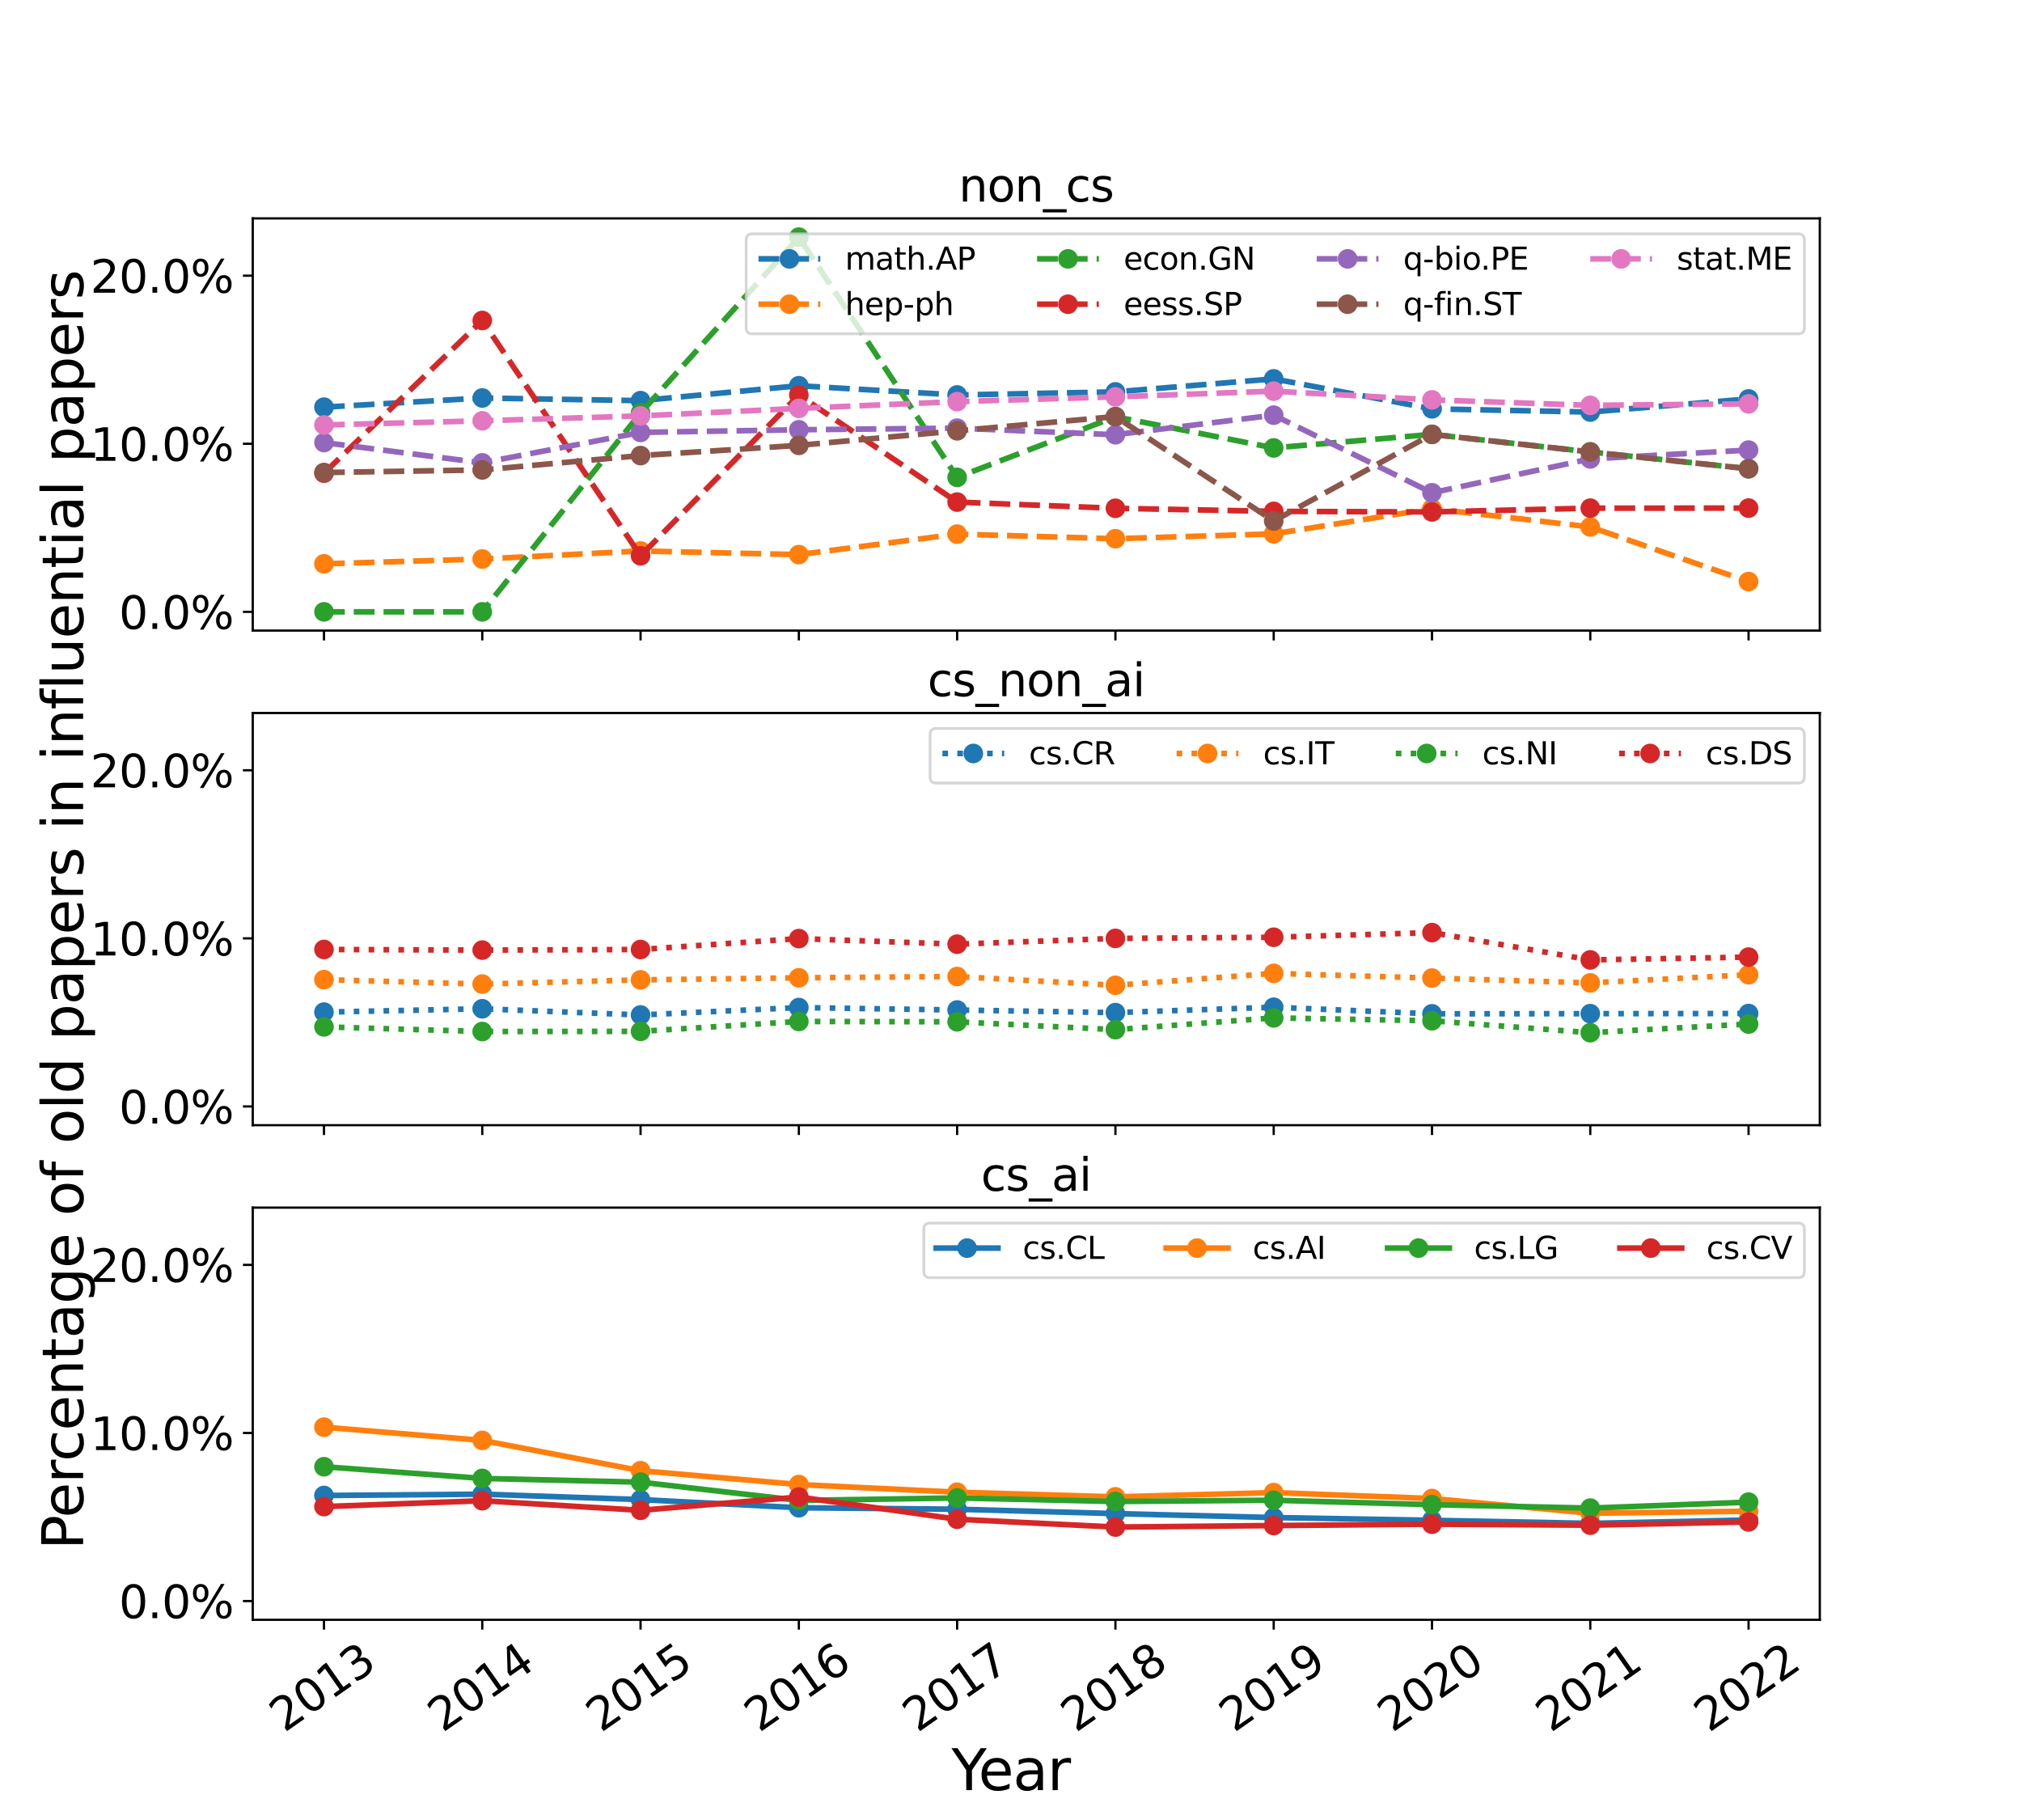 <?xml version="1.0" encoding="utf-8" standalone="no"?>
<!DOCTYPE svg PUBLIC "-//W3C//DTD SVG 1.1//EN"
  "http://www.w3.org/Graphics/SVG/1.1/DTD/svg11.dtd">
<svg xmlns:xlink="http://www.w3.org/1999/xlink" width="720pt" height="648pt" viewBox="0 0 720 648" xmlns="http://www.w3.org/2000/svg" version="1.1">
 <defs>
  <style type="text/css">*{stroke-linejoin: round; stroke-linecap: butt}</style>
 </defs>
 <g id="figure_1">
  <g id="patch_1">
   <path d="M 0 648 
L 720 648 
L 720 0 
L 0 0 
z
" style="fill: #ffffff"/>
  </g>
  <g id="axes_1">
   <g id="patch_2">
    <path d="M 90 224.513 
L 648 224.513 
L 648 77.76 
L 90 77.76 
z
" style="fill: #ffffff"/>
   </g>
   <g id="matplotlib.axis_1">
    <g id="xtick_1">
     <g id="line2d_1">
      <defs>
       <path id="m1c1308c603" d="M 0 0 
L 0 3.5 
" style="stroke: #000000; stroke-width: 0.8"/>
      </defs>
      <g>
       <use xlink:href="#m1c1308c603" x="115.364" y="224.513" style="stroke: #000000; stroke-width: 0.8"/>
      </g>
     </g>
    </g>
    <g id="xtick_2">
     <g id="line2d_2">
      <g>
       <use xlink:href="#m1c1308c603" x="171.727" y="224.513" style="stroke: #000000; stroke-width: 0.8"/>
      </g>
     </g>
    </g>
    <g id="xtick_3">
     <g id="line2d_3">
      <g>
       <use xlink:href="#m1c1308c603" x="228.091" y="224.513" style="stroke: #000000; stroke-width: 0.8"/>
      </g>
     </g>
    </g>
    <g id="xtick_4">
     <g id="line2d_4">
      <g>
       <use xlink:href="#m1c1308c603" x="284.455" y="224.513" style="stroke: #000000; stroke-width: 0.8"/>
      </g>
     </g>
    </g>
    <g id="xtick_5">
     <g id="line2d_5">
      <g>
       <use xlink:href="#m1c1308c603" x="340.818" y="224.513" style="stroke: #000000; stroke-width: 0.8"/>
      </g>
     </g>
    </g>
    <g id="xtick_6">
     <g id="line2d_6">
      <g>
       <use xlink:href="#m1c1308c603" x="397.182" y="224.513" style="stroke: #000000; stroke-width: 0.8"/>
      </g>
     </g>
    </g>
    <g id="xtick_7">
     <g id="line2d_7">
      <g>
       <use xlink:href="#m1c1308c603" x="453.545" y="224.513" style="stroke: #000000; stroke-width: 0.8"/>
      </g>
     </g>
    </g>
    <g id="xtick_8">
     <g id="line2d_8">
      <g>
       <use xlink:href="#m1c1308c603" x="509.909" y="224.513" style="stroke: #000000; stroke-width: 0.8"/>
      </g>
     </g>
    </g>
    <g id="xtick_9">
     <g id="line2d_9">
      <g>
       <use xlink:href="#m1c1308c603" x="566.273" y="224.513" style="stroke: #000000; stroke-width: 0.8"/>
      </g>
     </g>
    </g>
    <g id="xtick_10">
     <g id="line2d_10">
      <g>
       <use xlink:href="#m1c1308c603" x="622.636" y="224.513" style="stroke: #000000; stroke-width: 0.8"/>
      </g>
     </g>
    </g>
   </g>
   <g id="matplotlib.axis_2">
    <g id="ytick_1">
     <g id="line2d_11">
      <defs>
       <path id="m9a93f98481" d="M 0 0 
L -3.5 0 
" style="stroke: #000000; stroke-width: 0.8"/>
      </defs>
      <g>
       <use xlink:href="#m9a93f98481" x="90" y="217.842" style="stroke: #000000; stroke-width: 0.8"/>
      </g>
     </g>
     <g id="text_1">
      <!-- 0.0% -->
      <g transform="translate(42.352 223.921) scale(0.16 -0.16)">
       <defs>
        <path id="DejaVuSans-30" d="M 2034 4250 
Q 1547 4250 1301 3770 
Q 1056 3291 1056 2328 
Q 1056 1369 1301 889 
Q 1547 409 2034 409 
Q 2525 409 2770 889 
Q 3016 1369 3016 2328 
Q 3016 3291 2770 3770 
Q 2525 4250 2034 4250 
z
M 2034 4750 
Q 2819 4750 3233 4129 
Q 3647 3509 3647 2328 
Q 3647 1150 3233 529 
Q 2819 -91 2034 -91 
Q 1250 -91 836 529 
Q 422 1150 422 2328 
Q 422 3509 836 4129 
Q 1250 4750 2034 4750 
z
" transform="scale(0.016)"/>
        <path id="DejaVuSans-2e" d="M 684 794 
L 1344 794 
L 1344 0 
L 684 0 
L 684 794 
z
" transform="scale(0.016)"/>
        <path id="DejaVuSans-25" d="M 4653 2053 
Q 4381 2053 4226 1822 
Q 4072 1591 4072 1178 
Q 4072 772 4226 539 
Q 4381 306 4653 306 
Q 4919 306 5073 539 
Q 5228 772 5228 1178 
Q 5228 1588 5073 1820 
Q 4919 2053 4653 2053 
z
M 4653 2450 
Q 5147 2450 5437 2106 
Q 5728 1763 5728 1178 
Q 5728 594 5436 251 
Q 5144 -91 4653 -91 
Q 4153 -91 3862 251 
Q 3572 594 3572 1178 
Q 3572 1766 3864 2108 
Q 4156 2450 4653 2450 
z
M 1428 4353 
Q 1159 4353 1004 4120 
Q 850 3888 850 3481 
Q 850 3069 1003 2837 
Q 1156 2606 1428 2606 
Q 1700 2606 1854 2837 
Q 2009 3069 2009 3481 
Q 2009 3884 1853 4118 
Q 1697 4353 1428 4353 
z
M 4250 4750 
L 4750 4750 
L 1831 -91 
L 1331 -91 
L 4250 4750 
z
M 1428 4750 
Q 1922 4750 2215 4408 
Q 2509 4066 2509 3481 
Q 2509 2891 2217 2550 
Q 1925 2209 1428 2209 
Q 931 2209 642 2551 
Q 353 2894 353 3481 
Q 353 4063 643 4406 
Q 934 4750 1428 4750 
z
" transform="scale(0.016)"/>
       </defs>
       <use xlink:href="#DejaVuSans-30"/>
       <use xlink:href="#DejaVuSans-2e" x="63.623"/>
       <use xlink:href="#DejaVuSans-30" x="95.41"/>
       <use xlink:href="#DejaVuSans-25" x="159.033"/>
      </g>
     </g>
    </g>
    <g id="ytick_2">
     <g id="line2d_12">
      <g>
       <use xlink:href="#m9a93f98481" x="90" y="157.994" style="stroke: #000000; stroke-width: 0.8"/>
      </g>
     </g>
     <g id="text_2">
      <!-- 10.0% -->
      <g transform="translate(32.172 164.073) scale(0.16 -0.16)">
       <defs>
        <path id="DejaVuSans-31" d="M 794 531 
L 1825 531 
L 1825 4091 
L 703 3866 
L 703 4441 
L 1819 4666 
L 2450 4666 
L 2450 531 
L 3481 531 
L 3481 0 
L 794 0 
L 794 531 
z
" transform="scale(0.016)"/>
       </defs>
       <use xlink:href="#DejaVuSans-31"/>
       <use xlink:href="#DejaVuSans-30" x="63.623"/>
       <use xlink:href="#DejaVuSans-2e" x="127.246"/>
       <use xlink:href="#DejaVuSans-30" x="159.033"/>
       <use xlink:href="#DejaVuSans-25" x="222.656"/>
      </g>
     </g>
    </g>
    <g id="ytick_3">
     <g id="line2d_13">
      <g>
       <use xlink:href="#m9a93f98481" x="90" y="98.146" style="stroke: #000000; stroke-width: 0.8"/>
      </g>
     </g>
     <g id="text_3">
      <!-- 20.0% -->
      <g transform="translate(32.172 104.225) scale(0.16 -0.16)">
       <defs>
        <path id="DejaVuSans-32" d="M 1228 531 
L 3431 531 
L 3431 0 
L 469 0 
L 469 531 
Q 828 903 1448 1529 
Q 2069 2156 2228 2338 
Q 2531 2678 2651 2914 
Q 2772 3150 2772 3378 
Q 2772 3750 2511 3984 
Q 2250 4219 1831 4219 
Q 1534 4219 1204 4116 
Q 875 4013 500 3803 
L 500 4441 
Q 881 4594 1212 4672 
Q 1544 4750 1819 4750 
Q 2544 4750 2975 4387 
Q 3406 4025 3406 3419 
Q 3406 3131 3298 2873 
Q 3191 2616 2906 2266 
Q 2828 2175 2409 1742 
Q 1991 1309 1228 531 
z
" transform="scale(0.016)"/>
       </defs>
       <use xlink:href="#DejaVuSans-32"/>
       <use xlink:href="#DejaVuSans-30" x="63.623"/>
       <use xlink:href="#DejaVuSans-2e" x="127.246"/>
       <use xlink:href="#DejaVuSans-30" x="159.033"/>
       <use xlink:href="#DejaVuSans-25" x="222.656"/>
      </g>
     </g>
    </g>
   </g>
   <g id="line2d_14">
    <path d="M 115.364 144.969 
L 171.727 141.707 
L 228.091 142.641 
L 284.455 137.342 
L 340.818 140.623 
L 397.182 139.526 
L 453.545 134.893 
L 509.909 145.573 
L 566.273 146.711 
L 622.636 142.035 
" clip-path="url(#p5c33803de2)" style="fill: none; stroke-dasharray: 7.4,3.2; stroke-dashoffset: 0; stroke: #1f77b4; stroke-width: 2"/>
    <defs>
     <path id="m3d1aed9a8e" d="M 0 3 
C 0.796 3 1.559 2.684 2.121 2.121 
C 2.684 1.559 3 0.796 3 0 
C 3 -0.796 2.684 -1.559 2.121 -2.121 
C 1.559 -2.684 0.796 -3 0 -3 
C -0.796 -3 -1.559 -2.684 -2.121 -2.121 
C -2.684 -1.559 -3 -0.796 -3 0 
C -3 0.796 -2.684 1.559 -2.121 2.121 
C -1.559 2.684 -0.796 3 0 3 
z
" style="stroke: #1f77b4"/>
    </defs>
    <g clip-path="url(#p5c33803de2)">
     <use xlink:href="#m3d1aed9a8e" x="115.364" y="144.969" style="fill: #1f77b4; stroke: #1f77b4"/>
     <use xlink:href="#m3d1aed9a8e" x="171.727" y="141.707" style="fill: #1f77b4; stroke: #1f77b4"/>
     <use xlink:href="#m3d1aed9a8e" x="228.091" y="142.641" style="fill: #1f77b4; stroke: #1f77b4"/>
     <use xlink:href="#m3d1aed9a8e" x="284.455" y="137.342" style="fill: #1f77b4; stroke: #1f77b4"/>
     <use xlink:href="#m3d1aed9a8e" x="340.818" y="140.623" style="fill: #1f77b4; stroke: #1f77b4"/>
     <use xlink:href="#m3d1aed9a8e" x="397.182" y="139.526" style="fill: #1f77b4; stroke: #1f77b4"/>
     <use xlink:href="#m3d1aed9a8e" x="453.545" y="134.893" style="fill: #1f77b4; stroke: #1f77b4"/>
     <use xlink:href="#m3d1aed9a8e" x="509.909" y="145.573" style="fill: #1f77b4; stroke: #1f77b4"/>
     <use xlink:href="#m3d1aed9a8e" x="566.273" y="146.711" style="fill: #1f77b4; stroke: #1f77b4"/>
     <use xlink:href="#m3d1aed9a8e" x="622.636" y="142.035" style="fill: #1f77b4; stroke: #1f77b4"/>
    </g>
   </g>
   <g id="line2d_15">
    <path d="M 115.364 200.755 
L 171.727 199.034 
L 228.091 196.168 
L 284.455 197.465 
L 340.818 190.167 
L 397.182 191.804 
L 453.545 190.079 
L 509.909 181.097 
L 566.273 187.618 
L 622.636 207.066 
" clip-path="url(#p5c33803de2)" style="fill: none; stroke-dasharray: 7.4,3.2; stroke-dashoffset: 0; stroke: #ff7f0e; stroke-width: 2"/>
    <defs>
     <path id="m0a7ce4a6b6" d="M 0 3 
C 0.796 3 1.559 2.684 2.121 2.121 
C 2.684 1.559 3 0.796 3 0 
C 3 -0.796 2.684 -1.559 2.121 -2.121 
C 1.559 -2.684 0.796 -3 0 -3 
C -0.796 -3 -1.559 -2.684 -2.121 -2.121 
C -2.684 -1.559 -3 -0.796 -3 0 
C -3 0.796 -2.684 1.559 -2.121 2.121 
C -1.559 2.684 -0.796 3 0 3 
z
" style="stroke: #ff7f0e"/>
    </defs>
    <g clip-path="url(#p5c33803de2)">
     <use xlink:href="#m0a7ce4a6b6" x="115.364" y="200.755" style="fill: #ff7f0e; stroke: #ff7f0e"/>
     <use xlink:href="#m0a7ce4a6b6" x="171.727" y="199.034" style="fill: #ff7f0e; stroke: #ff7f0e"/>
     <use xlink:href="#m0a7ce4a6b6" x="228.091" y="196.168" style="fill: #ff7f0e; stroke: #ff7f0e"/>
     <use xlink:href="#m0a7ce4a6b6" x="284.455" y="197.465" style="fill: #ff7f0e; stroke: #ff7f0e"/>
     <use xlink:href="#m0a7ce4a6b6" x="340.818" y="190.167" style="fill: #ff7f0e; stroke: #ff7f0e"/>
     <use xlink:href="#m0a7ce4a6b6" x="397.182" y="191.804" style="fill: #ff7f0e; stroke: #ff7f0e"/>
     <use xlink:href="#m0a7ce4a6b6" x="453.545" y="190.079" style="fill: #ff7f0e; stroke: #ff7f0e"/>
     <use xlink:href="#m0a7ce4a6b6" x="509.909" y="181.097" style="fill: #ff7f0e; stroke: #ff7f0e"/>
     <use xlink:href="#m0a7ce4a6b6" x="566.273" y="187.618" style="fill: #ff7f0e; stroke: #ff7f0e"/>
     <use xlink:href="#m0a7ce4a6b6" x="622.636" y="207.066" style="fill: #ff7f0e; stroke: #ff7f0e"/>
    </g>
   </g>
   <g id="line2d_16">
    <path d="M 115.364 217.842 
L 171.727 217.842 
L 228.091 147.022 
L 284.455 84.431 
L 340.818 169.964 
L 397.182 148.385 
L 453.545 159.476 
L 509.909 154.65 
L 566.273 160.912 
L 622.636 166.889 
" clip-path="url(#p5c33803de2)" style="fill: none; stroke-dasharray: 7.4,3.2; stroke-dashoffset: 0; stroke: #2ca02c; stroke-width: 2"/>
    <defs>
     <path id="m2c7394da06" d="M 0 3 
C 0.796 3 1.559 2.684 2.121 2.121 
C 2.684 1.559 3 0.796 3 0 
C 3 -0.796 2.684 -1.559 2.121 -2.121 
C 1.559 -2.684 0.796 -3 0 -3 
C -0.796 -3 -1.559 -2.684 -2.121 -2.121 
C -2.684 -1.559 -3 -0.796 -3 0 
C -3 0.796 -2.684 1.559 -2.121 2.121 
C -1.559 2.684 -0.796 3 0 3 
z
" style="stroke: #2ca02c"/>
    </defs>
    <g clip-path="url(#p5c33803de2)">
     <use xlink:href="#m2c7394da06" x="115.364" y="217.842" style="fill: #2ca02c; stroke: #2ca02c"/>
     <use xlink:href="#m2c7394da06" x="171.727" y="217.842" style="fill: #2ca02c; stroke: #2ca02c"/>
     <use xlink:href="#m2c7394da06" x="228.091" y="147.022" style="fill: #2ca02c; stroke: #2ca02c"/>
     <use xlink:href="#m2c7394da06" x="284.455" y="84.431" style="fill: #2ca02c; stroke: #2ca02c"/>
     <use xlink:href="#m2c7394da06" x="340.818" y="169.964" style="fill: #2ca02c; stroke: #2ca02c"/>
     <use xlink:href="#m2c7394da06" x="397.182" y="148.385" style="fill: #2ca02c; stroke: #2ca02c"/>
     <use xlink:href="#m2c7394da06" x="453.545" y="159.476" style="fill: #2ca02c; stroke: #2ca02c"/>
     <use xlink:href="#m2c7394da06" x="509.909" y="154.65" style="fill: #2ca02c; stroke: #2ca02c"/>
     <use xlink:href="#m2c7394da06" x="566.273" y="160.912" style="fill: #2ca02c; stroke: #2ca02c"/>
     <use xlink:href="#m2c7394da06" x="622.636" y="166.889" style="fill: #2ca02c; stroke: #2ca02c"/>
    </g>
   </g>
   <g id="line2d_17">
    <path d="M 115.364 168.468 
L 171.727 114.105 
L 228.091 197.893 
L 284.455 140.638 
L 340.818 178.76 
L 397.182 180.97 
L 453.545 182.068 
L 509.909 182.271 
L 566.273 180.926 
L 622.636 180.904 
" clip-path="url(#p5c33803de2)" style="fill: none; stroke-dasharray: 7.4,3.2; stroke-dashoffset: 0; stroke: #d62728; stroke-width: 2"/>
    <defs>
     <path id="m16b6238215" d="M 0 3 
C 0.796 3 1.559 2.684 2.121 2.121 
C 2.684 1.559 3 0.796 3 0 
C 3 -0.796 2.684 -1.559 2.121 -2.121 
C 1.559 -2.684 0.796 -3 0 -3 
C -0.796 -3 -1.559 -2.684 -2.121 -2.121 
C -2.684 -1.559 -3 -0.796 -3 0 
C -3 0.796 -2.684 1.559 -2.121 2.121 
C -1.559 2.684 -0.796 3 0 3 
z
" style="stroke: #d62728"/>
    </defs>
    <g clip-path="url(#p5c33803de2)">
     <use xlink:href="#m16b6238215" x="115.364" y="168.468" style="fill: #d62728; stroke: #d62728"/>
     <use xlink:href="#m16b6238215" x="171.727" y="114.105" style="fill: #d62728; stroke: #d62728"/>
     <use xlink:href="#m16b6238215" x="228.091" y="197.893" style="fill: #d62728; stroke: #d62728"/>
     <use xlink:href="#m16b6238215" x="284.455" y="140.638" style="fill: #d62728; stroke: #d62728"/>
     <use xlink:href="#m16b6238215" x="340.818" y="178.76" style="fill: #d62728; stroke: #d62728"/>
     <use xlink:href="#m16b6238215" x="397.182" y="180.97" style="fill: #d62728; stroke: #d62728"/>
     <use xlink:href="#m16b6238215" x="453.545" y="182.068" style="fill: #d62728; stroke: #d62728"/>
     <use xlink:href="#m16b6238215" x="509.909" y="182.271" style="fill: #d62728; stroke: #d62728"/>
     <use xlink:href="#m16b6238215" x="566.273" y="180.926" style="fill: #d62728; stroke: #d62728"/>
     <use xlink:href="#m16b6238215" x="622.636" y="180.904" style="fill: #d62728; stroke: #d62728"/>
    </g>
   </g>
   <g id="line2d_18">
    <path d="M 115.364 157.574 
L 171.727 164.792 
L 228.091 153.959 
L 284.455 153.014 
L 340.818 152.439 
L 397.182 154.784 
L 453.545 147.82 
L 509.909 175.444 
L 566.273 163.396 
L 622.636 160.246 
" clip-path="url(#p5c33803de2)" style="fill: none; stroke-dasharray: 7.4,3.2; stroke-dashoffset: 0; stroke: #9467bd; stroke-width: 2"/>
    <defs>
     <path id="m7d2fefc8af" d="M 0 3 
C 0.796 3 1.559 2.684 2.121 2.121 
C 2.684 1.559 3 0.796 3 0 
C 3 -0.796 2.684 -1.559 2.121 -2.121 
C 1.559 -2.684 0.796 -3 0 -3 
C -0.796 -3 -1.559 -2.684 -2.121 -2.121 
C -2.684 -1.559 -3 -0.796 -3 0 
C -3 0.796 -2.684 1.559 -2.121 2.121 
C -1.559 2.684 -0.796 3 0 3 
z
" style="stroke: #9467bd"/>
    </defs>
    <g clip-path="url(#p5c33803de2)">
     <use xlink:href="#m7d2fefc8af" x="115.364" y="157.574" style="fill: #9467bd; stroke: #9467bd"/>
     <use xlink:href="#m7d2fefc8af" x="171.727" y="164.792" style="fill: #9467bd; stroke: #9467bd"/>
     <use xlink:href="#m7d2fefc8af" x="228.091" y="153.959" style="fill: #9467bd; stroke: #9467bd"/>
     <use xlink:href="#m7d2fefc8af" x="284.455" y="153.014" style="fill: #9467bd; stroke: #9467bd"/>
     <use xlink:href="#m7d2fefc8af" x="340.818" y="152.439" style="fill: #9467bd; stroke: #9467bd"/>
     <use xlink:href="#m7d2fefc8af" x="397.182" y="154.784" style="fill: #9467bd; stroke: #9467bd"/>
     <use xlink:href="#m7d2fefc8af" x="453.545" y="147.82" style="fill: #9467bd; stroke: #9467bd"/>
     <use xlink:href="#m7d2fefc8af" x="509.909" y="175.444" style="fill: #9467bd; stroke: #9467bd"/>
     <use xlink:href="#m7d2fefc8af" x="566.273" y="163.396" style="fill: #9467bd; stroke: #9467bd"/>
     <use xlink:href="#m7d2fefc8af" x="622.636" y="160.246" style="fill: #9467bd; stroke: #9467bd"/>
    </g>
   </g>
   <g id="line2d_19">
    <path d="M 115.364 168.24 
L 171.727 167.319 
L 228.091 162.209 
L 284.455 158.568 
L 340.818 153.389 
L 397.182 148.308 
L 453.545 185.492 
L 509.909 154.65 
L 566.273 160.912 
L 622.636 166.889 
" clip-path="url(#p5c33803de2)" style="fill: none; stroke-dasharray: 7.4,3.2; stroke-dashoffset: 0; stroke: #8c564b; stroke-width: 2"/>
    <defs>
     <path id="m4818ae9750" d="M 0 3 
C 0.796 3 1.559 2.684 2.121 2.121 
C 2.684 1.559 3 0.796 3 0 
C 3 -0.796 2.684 -1.559 2.121 -2.121 
C 1.559 -2.684 0.796 -3 0 -3 
C -0.796 -3 -1.559 -2.684 -2.121 -2.121 
C -2.684 -1.559 -3 -0.796 -3 0 
C -3 0.796 -2.684 1.559 -2.121 2.121 
C -1.559 2.684 -0.796 3 0 3 
z
" style="stroke: #8c564b"/>
    </defs>
    <g clip-path="url(#p5c33803de2)">
     <use xlink:href="#m4818ae9750" x="115.364" y="168.24" style="fill: #8c564b; stroke: #8c564b"/>
     <use xlink:href="#m4818ae9750" x="171.727" y="167.319" style="fill: #8c564b; stroke: #8c564b"/>
     <use xlink:href="#m4818ae9750" x="228.091" y="162.209" style="fill: #8c564b; stroke: #8c564b"/>
     <use xlink:href="#m4818ae9750" x="284.455" y="158.568" style="fill: #8c564b; stroke: #8c564b"/>
     <use xlink:href="#m4818ae9750" x="340.818" y="153.389" style="fill: #8c564b; stroke: #8c564b"/>
     <use xlink:href="#m4818ae9750" x="397.182" y="148.308" style="fill: #8c564b; stroke: #8c564b"/>
     <use xlink:href="#m4818ae9750" x="453.545" y="185.492" style="fill: #8c564b; stroke: #8c564b"/>
     <use xlink:href="#m4818ae9750" x="509.909" y="154.65" style="fill: #8c564b; stroke: #8c564b"/>
     <use xlink:href="#m4818ae9750" x="566.273" y="160.912" style="fill: #8c564b; stroke: #8c564b"/>
     <use xlink:href="#m4818ae9750" x="622.636" y="166.889" style="fill: #8c564b; stroke: #8c564b"/>
    </g>
   </g>
   <g id="line2d_20">
    <path d="M 115.364 151.312 
L 171.727 149.828 
L 228.091 148.089 
L 284.455 145.392 
L 340.818 142.993 
L 397.182 141.303 
L 453.545 139.261 
L 509.909 142.366 
L 566.273 144.321 
L 622.636 143.797 
" clip-path="url(#p5c33803de2)" style="fill: none; stroke-dasharray: 7.4,3.2; stroke-dashoffset: 0; stroke: #e377c2; stroke-width: 2"/>
    <defs>
     <path id="m070fdbf2f0" d="M 0 3 
C 0.796 3 1.559 2.684 2.121 2.121 
C 2.684 1.559 3 0.796 3 0 
C 3 -0.796 2.684 -1.559 2.121 -2.121 
C 1.559 -2.684 0.796 -3 0 -3 
C -0.796 -3 -1.559 -2.684 -2.121 -2.121 
C -2.684 -1.559 -3 -0.796 -3 0 
C -3 0.796 -2.684 1.559 -2.121 2.121 
C -1.559 2.684 -0.796 3 0 3 
z
" style="stroke: #e377c2"/>
    </defs>
    <g clip-path="url(#p5c33803de2)">
     <use xlink:href="#m070fdbf2f0" x="115.364" y="151.312" style="fill: #e377c2; stroke: #e377c2"/>
     <use xlink:href="#m070fdbf2f0" x="171.727" y="149.828" style="fill: #e377c2; stroke: #e377c2"/>
     <use xlink:href="#m070fdbf2f0" x="228.091" y="148.089" style="fill: #e377c2; stroke: #e377c2"/>
     <use xlink:href="#m070fdbf2f0" x="284.455" y="145.392" style="fill: #e377c2; stroke: #e377c2"/>
     <use xlink:href="#m070fdbf2f0" x="340.818" y="142.993" style="fill: #e377c2; stroke: #e377c2"/>
     <use xlink:href="#m070fdbf2f0" x="397.182" y="141.303" style="fill: #e377c2; stroke: #e377c2"/>
     <use xlink:href="#m070fdbf2f0" x="453.545" y="139.261" style="fill: #e377c2; stroke: #e377c2"/>
     <use xlink:href="#m070fdbf2f0" x="509.909" y="142.366" style="fill: #e377c2; stroke: #e377c2"/>
     <use xlink:href="#m070fdbf2f0" x="566.273" y="144.321" style="fill: #e377c2; stroke: #e377c2"/>
     <use xlink:href="#m070fdbf2f0" x="622.636" y="143.797" style="fill: #e377c2; stroke: #e377c2"/>
    </g>
   </g>
   <g id="patch_3">
    <path d="M 90 224.513 
L 90 77.76 
" style="fill: none; stroke: #000000; stroke-width: 0.8; stroke-linejoin: miter; stroke-linecap: square"/>
   </g>
   <g id="patch_4">
    <path d="M 648 224.513 
L 648 77.76 
" style="fill: none; stroke: #000000; stroke-width: 0.8; stroke-linejoin: miter; stroke-linecap: square"/>
   </g>
   <g id="patch_5">
    <path d="M 90 224.513 
L 648 224.513 
" style="fill: none; stroke: #000000; stroke-width: 0.8; stroke-linejoin: miter; stroke-linecap: square"/>
   </g>
   <g id="patch_6">
    <path d="M 90 77.76 
L 648 77.76 
" style="fill: none; stroke: #000000; stroke-width: 0.8; stroke-linejoin: miter; stroke-linecap: square"/>
   </g>
   <g id="text_4">
    <!-- non_cs -->
    <g transform="translate(341.399 71.76) scale(0.16 -0.16)">
     <defs>
      <path id="DejaVuSans-6e" d="M 3513 2113 
L 3513 0 
L 2938 0 
L 2938 2094 
Q 2938 2591 2744 2837 
Q 2550 3084 2163 3084 
Q 1697 3084 1428 2787 
Q 1159 2491 1159 1978 
L 1159 0 
L 581 0 
L 581 3500 
L 1159 3500 
L 1159 2956 
Q 1366 3272 1645 3428 
Q 1925 3584 2291 3584 
Q 2894 3584 3203 3211 
Q 3513 2838 3513 2113 
z
" transform="scale(0.016)"/>
      <path id="DejaVuSans-6f" d="M 1959 3097 
Q 1497 3097 1228 2736 
Q 959 2375 959 1747 
Q 959 1119 1226 758 
Q 1494 397 1959 397 
Q 2419 397 2687 759 
Q 2956 1122 2956 1747 
Q 2956 2369 2687 2733 
Q 2419 3097 1959 3097 
z
M 1959 3584 
Q 2709 3584 3137 3096 
Q 3566 2609 3566 1747 
Q 3566 888 3137 398 
Q 2709 -91 1959 -91 
Q 1206 -91 779 398 
Q 353 888 353 1747 
Q 353 2609 779 3096 
Q 1206 3584 1959 3584 
z
" transform="scale(0.016)"/>
      <path id="DejaVuSans-5f" d="M 3263 -1063 
L 3263 -1509 
L -63 -1509 
L -63 -1063 
L 3263 -1063 
z
" transform="scale(0.016)"/>
      <path id="DejaVuSans-63" d="M 3122 3366 
L 3122 2828 
Q 2878 2963 2633 3030 
Q 2388 3097 2138 3097 
Q 1578 3097 1268 2742 
Q 959 2388 959 1747 
Q 959 1106 1268 751 
Q 1578 397 2138 397 
Q 2388 397 2633 464 
Q 2878 531 3122 666 
L 3122 134 
Q 2881 22 2623 -34 
Q 2366 -91 2075 -91 
Q 1284 -91 818 406 
Q 353 903 353 1747 
Q 353 2603 823 3093 
Q 1294 3584 2113 3584 
Q 2378 3584 2631 3529 
Q 2884 3475 3122 3366 
z
" transform="scale(0.016)"/>
      <path id="DejaVuSans-73" d="M 2834 3397 
L 2834 2853 
Q 2591 2978 2328 3040 
Q 2066 3103 1784 3103 
Q 1356 3103 1142 2972 
Q 928 2841 928 2578 
Q 928 2378 1081 2264 
Q 1234 2150 1697 2047 
L 1894 2003 
Q 2506 1872 2764 1633 
Q 3022 1394 3022 966 
Q 3022 478 2636 193 
Q 2250 -91 1575 -91 
Q 1294 -91 989 -36 
Q 684 19 347 128 
L 347 722 
Q 666 556 975 473 
Q 1284 391 1588 391 
Q 1994 391 2212 530 
Q 2431 669 2431 922 
Q 2431 1156 2273 1281 
Q 2116 1406 1581 1522 
L 1381 1569 
Q 847 1681 609 1914 
Q 372 2147 372 2553 
Q 372 3047 722 3315 
Q 1072 3584 1716 3584 
Q 2034 3584 2315 3537 
Q 2597 3491 2834 3397 
z
" transform="scale(0.016)"/>
     </defs>
     <use xlink:href="#DejaVuSans-6e"/>
     <use xlink:href="#DejaVuSans-6f" x="63.379"/>
     <use xlink:href="#DejaVuSans-6e" x="124.561"/>
     <use xlink:href="#DejaVuSans-5f" x="187.939"/>
     <use xlink:href="#DejaVuSans-63" x="237.939"/>
     <use xlink:href="#DejaVuSans-73" x="292.92"/>
    </g>
   </g>
   <g id="legend_1">
    <g id="patch_7">
     <path d="M 267.898 118.852 
L 640.3 118.852 
Q 642.5 118.852 642.5 116.652 
L 642.5 85.46 
Q 642.5 83.26 640.3 83.26 
L 267.898 83.26 
Q 265.698 83.26 265.698 85.46 
L 265.698 116.652 
Q 265.698 118.852 267.898 118.852 
z
" style="fill: #ffffff; opacity: 0.8; stroke: #cccccc; stroke-linejoin: miter"/>
    </g>
    <g id="line2d_21">
     <path d="M 270.098 92.168 
L 281.098 92.168 
L 292.098 92.168 
" style="fill: none; stroke-dasharray: 7.4,3.2; stroke-dashoffset: 0; stroke: #1f77b4; stroke-width: 2"/>
     <g>
      <use xlink:href="#m3d1aed9a8e" x="281.098" y="92.168" style="fill: #1f77b4; stroke: #1f77b4"/>
     </g>
    </g>
    <g id="text_5">
     <!-- math.AP -->
     <g transform="translate(300.898 96.018) scale(0.11 -0.11)">
      <defs>
       <path id="DejaVuSans-6d" d="M 3328 2828 
Q 3544 3216 3844 3400 
Q 4144 3584 4550 3584 
Q 5097 3584 5394 3201 
Q 5691 2819 5691 2113 
L 5691 0 
L 5113 0 
L 5113 2094 
Q 5113 2597 4934 2840 
Q 4756 3084 4391 3084 
Q 3944 3084 3684 2787 
Q 3425 2491 3425 1978 
L 3425 0 
L 2847 0 
L 2847 2094 
Q 2847 2600 2669 2842 
Q 2491 3084 2119 3084 
Q 1678 3084 1418 2786 
Q 1159 2488 1159 1978 
L 1159 0 
L 581 0 
L 581 3500 
L 1159 3500 
L 1159 2956 
Q 1356 3278 1631 3431 
Q 1906 3584 2284 3584 
Q 2666 3584 2933 3390 
Q 3200 3197 3328 2828 
z
" transform="scale(0.016)"/>
       <path id="DejaVuSans-61" d="M 2194 1759 
Q 1497 1759 1228 1600 
Q 959 1441 959 1056 
Q 959 750 1161 570 
Q 1363 391 1709 391 
Q 2188 391 2477 730 
Q 2766 1069 2766 1631 
L 2766 1759 
L 2194 1759 
z
M 3341 1997 
L 3341 0 
L 2766 0 
L 2766 531 
Q 2569 213 2275 61 
Q 1981 -91 1556 -91 
Q 1019 -91 701 211 
Q 384 513 384 1019 
Q 384 1609 779 1909 
Q 1175 2209 1959 2209 
L 2766 2209 
L 2766 2266 
Q 2766 2663 2505 2880 
Q 2244 3097 1772 3097 
Q 1472 3097 1187 3025 
Q 903 2953 641 2809 
L 641 3341 
Q 956 3463 1253 3523 
Q 1550 3584 1831 3584 
Q 2591 3584 2966 3190 
Q 3341 2797 3341 1997 
z
" transform="scale(0.016)"/>
       <path id="DejaVuSans-74" d="M 1172 4494 
L 1172 3500 
L 2356 3500 
L 2356 3053 
L 1172 3053 
L 1172 1153 
Q 1172 725 1289 603 
Q 1406 481 1766 481 
L 2356 481 
L 2356 0 
L 1766 0 
Q 1100 0 847 248 
Q 594 497 594 1153 
L 594 3053 
L 172 3053 
L 172 3500 
L 594 3500 
L 594 4494 
L 1172 4494 
z
" transform="scale(0.016)"/>
       <path id="DejaVuSans-68" d="M 3513 2113 
L 3513 0 
L 2938 0 
L 2938 2094 
Q 2938 2591 2744 2837 
Q 2550 3084 2163 3084 
Q 1697 3084 1428 2787 
Q 1159 2491 1159 1978 
L 1159 0 
L 581 0 
L 581 4863 
L 1159 4863 
L 1159 2956 
Q 1366 3272 1645 3428 
Q 1925 3584 2291 3584 
Q 2894 3584 3203 3211 
Q 3513 2838 3513 2113 
z
" transform="scale(0.016)"/>
       <path id="DejaVuSans-41" d="M 2188 4044 
L 1331 1722 
L 3047 1722 
L 2188 4044 
z
M 1831 4666 
L 2547 4666 
L 4325 0 
L 3669 0 
L 3244 1197 
L 1141 1197 
L 716 0 
L 50 0 
L 1831 4666 
z
" transform="scale(0.016)"/>
       <path id="DejaVuSans-50" d="M 1259 4147 
L 1259 2394 
L 2053 2394 
Q 2494 2394 2734 2622 
Q 2975 2850 2975 3272 
Q 2975 3691 2734 3919 
Q 2494 4147 2053 4147 
L 1259 4147 
z
M 628 4666 
L 2053 4666 
Q 2838 4666 3239 4311 
Q 3641 3956 3641 3272 
Q 3641 2581 3239 2228 
Q 2838 1875 2053 1875 
L 1259 1875 
L 1259 0 
L 628 0 
L 628 4666 
z
" transform="scale(0.016)"/>
      </defs>
      <use xlink:href="#DejaVuSans-6d"/>
      <use xlink:href="#DejaVuSans-61" x="97.412"/>
      <use xlink:href="#DejaVuSans-74" x="158.691"/>
      <use xlink:href="#DejaVuSans-68" x="197.9"/>
      <use xlink:href="#DejaVuSans-2e" x="261.279"/>
      <use xlink:href="#DejaVuSans-41" x="293.066"/>
      <use xlink:href="#DejaVuSans-50" x="361.475"/>
     </g>
    </g>
    <g id="line2d_22">
     <path d="M 270.098 108.314 
L 281.098 108.314 
L 292.098 108.314 
" style="fill: none; stroke-dasharray: 7.4,3.2; stroke-dashoffset: 0; stroke: #ff7f0e; stroke-width: 2"/>
     <g>
      <use xlink:href="#m0a7ce4a6b6" x="281.098" y="108.314" style="fill: #ff7f0e; stroke: #ff7f0e"/>
     </g>
    </g>
    <g id="text_6">
     <!-- hep-ph -->
     <g transform="translate(300.898 112.164) scale(0.11 -0.11)">
      <defs>
       <path id="DejaVuSans-65" d="M 3597 1894 
L 3597 1613 
L 953 1613 
Q 991 1019 1311 708 
Q 1631 397 2203 397 
Q 2534 397 2845 478 
Q 3156 559 3463 722 
L 3463 178 
Q 3153 47 2828 -22 
Q 2503 -91 2169 -91 
Q 1331 -91 842 396 
Q 353 884 353 1716 
Q 353 2575 817 3079 
Q 1281 3584 2069 3584 
Q 2775 3584 3186 3129 
Q 3597 2675 3597 1894 
z
M 3022 2063 
Q 3016 2534 2758 2815 
Q 2500 3097 2075 3097 
Q 1594 3097 1305 2825 
Q 1016 2553 972 2059 
L 3022 2063 
z
" transform="scale(0.016)"/>
       <path id="DejaVuSans-70" d="M 1159 525 
L 1159 -1331 
L 581 -1331 
L 581 3500 
L 1159 3500 
L 1159 2969 
Q 1341 3281 1617 3432 
Q 1894 3584 2278 3584 
Q 2916 3584 3314 3078 
Q 3713 2572 3713 1747 
Q 3713 922 3314 415 
Q 2916 -91 2278 -91 
Q 1894 -91 1617 61 
Q 1341 213 1159 525 
z
M 3116 1747 
Q 3116 2381 2855 2742 
Q 2594 3103 2138 3103 
Q 1681 3103 1420 2742 
Q 1159 2381 1159 1747 
Q 1159 1113 1420 752 
Q 1681 391 2138 391 
Q 2594 391 2855 752 
Q 3116 1113 3116 1747 
z
" transform="scale(0.016)"/>
       <path id="DejaVuSans-2d" d="M 313 2009 
L 1997 2009 
L 1997 1497 
L 313 1497 
L 313 2009 
z
" transform="scale(0.016)"/>
      </defs>
      <use xlink:href="#DejaVuSans-68"/>
      <use xlink:href="#DejaVuSans-65" x="63.379"/>
      <use xlink:href="#DejaVuSans-70" x="124.902"/>
      <use xlink:href="#DejaVuSans-2d" x="188.379"/>
      <use xlink:href="#DejaVuSans-70" x="224.463"/>
      <use xlink:href="#DejaVuSans-68" x="287.939"/>
     </g>
    </g>
    <g id="line2d_23">
     <path d="M 369.291 92.168 
L 380.291 92.168 
L 391.291 92.168 
" style="fill: none; stroke-dasharray: 7.4,3.2; stroke-dashoffset: 0; stroke: #2ca02c; stroke-width: 2"/>
     <g>
      <use xlink:href="#m2c7394da06" x="380.291" y="92.168" style="fill: #2ca02c; stroke: #2ca02c"/>
     </g>
    </g>
    <g id="text_7">
     <!-- econ.GN -->
     <g transform="translate(400.091 96.018) scale(0.11 -0.11)">
      <defs>
       <path id="DejaVuSans-47" d="M 3809 666 
L 3809 1919 
L 2778 1919 
L 2778 2438 
L 4434 2438 
L 4434 434 
Q 4069 175 3628 42 
Q 3188 -91 2688 -91 
Q 1594 -91 976 548 
Q 359 1188 359 2328 
Q 359 3472 976 4111 
Q 1594 4750 2688 4750 
Q 3144 4750 3555 4637 
Q 3966 4525 4313 4306 
L 4313 3634 
Q 3963 3931 3569 4081 
Q 3175 4231 2741 4231 
Q 1884 4231 1454 3753 
Q 1025 3275 1025 2328 
Q 1025 1384 1454 906 
Q 1884 428 2741 428 
Q 3075 428 3337 486 
Q 3600 544 3809 666 
z
" transform="scale(0.016)"/>
       <path id="DejaVuSans-4e" d="M 628 4666 
L 1478 4666 
L 3547 763 
L 3547 4666 
L 4159 4666 
L 4159 0 
L 3309 0 
L 1241 3903 
L 1241 0 
L 628 0 
L 628 4666 
z
" transform="scale(0.016)"/>
      </defs>
      <use xlink:href="#DejaVuSans-65"/>
      <use xlink:href="#DejaVuSans-63" x="61.523"/>
      <use xlink:href="#DejaVuSans-6f" x="116.504"/>
      <use xlink:href="#DejaVuSans-6e" x="177.686"/>
      <use xlink:href="#DejaVuSans-2e" x="241.064"/>
      <use xlink:href="#DejaVuSans-47" x="272.852"/>
      <use xlink:href="#DejaVuSans-4e" x="350.342"/>
     </g>
    </g>
    <g id="line2d_24">
     <path d="M 369.291 108.314 
L 380.291 108.314 
L 391.291 108.314 
" style="fill: none; stroke-dasharray: 7.4,3.2; stroke-dashoffset: 0; stroke: #d62728; stroke-width: 2"/>
     <g>
      <use xlink:href="#m16b6238215" x="380.291" y="108.314" style="fill: #d62728; stroke: #d62728"/>
     </g>
    </g>
    <g id="text_8">
     <!-- eess.SP -->
     <g transform="translate(400.091 112.164) scale(0.11 -0.11)">
      <defs>
       <path id="DejaVuSans-53" d="M 3425 4513 
L 3425 3897 
Q 3066 4069 2747 4153 
Q 2428 4238 2131 4238 
Q 1616 4238 1336 4038 
Q 1056 3838 1056 3469 
Q 1056 3159 1242 3001 
Q 1428 2844 1947 2747 
L 2328 2669 
Q 3034 2534 3370 2195 
Q 3706 1856 3706 1288 
Q 3706 609 3251 259 
Q 2797 -91 1919 -91 
Q 1588 -91 1214 -16 
Q 841 59 441 206 
L 441 856 
Q 825 641 1194 531 
Q 1563 422 1919 422 
Q 2459 422 2753 634 
Q 3047 847 3047 1241 
Q 3047 1584 2836 1778 
Q 2625 1972 2144 2069 
L 1759 2144 
Q 1053 2284 737 2584 
Q 422 2884 422 3419 
Q 422 4038 858 4394 
Q 1294 4750 2059 4750 
Q 2388 4750 2728 4690 
Q 3069 4631 3425 4513 
z
" transform="scale(0.016)"/>
      </defs>
      <use xlink:href="#DejaVuSans-65"/>
      <use xlink:href="#DejaVuSans-65" x="61.523"/>
      <use xlink:href="#DejaVuSans-73" x="123.047"/>
      <use xlink:href="#DejaVuSans-73" x="175.146"/>
      <use xlink:href="#DejaVuSans-2e" x="227.246"/>
      <use xlink:href="#DejaVuSans-53" x="259.033"/>
      <use xlink:href="#DejaVuSans-50" x="322.51"/>
     </g>
    </g>
    <g id="line2d_25">
     <path d="M 468.858 92.168 
L 479.858 92.168 
L 490.858 92.168 
" style="fill: none; stroke-dasharray: 7.4,3.2; stroke-dashoffset: 0; stroke: #9467bd; stroke-width: 2"/>
     <g>
      <use xlink:href="#m7d2fefc8af" x="479.858" y="92.168" style="fill: #9467bd; stroke: #9467bd"/>
     </g>
    </g>
    <g id="text_9">
     <!-- q-bio.PE -->
     <g transform="translate(499.658 96.018) scale(0.11 -0.11)">
      <defs>
       <path id="DejaVuSans-71" d="M 947 1747 
Q 947 1113 1208 752 
Q 1469 391 1925 391 
Q 2381 391 2643 752 
Q 2906 1113 2906 1747 
Q 2906 2381 2643 2742 
Q 2381 3103 1925 3103 
Q 1469 3103 1208 2742 
Q 947 2381 947 1747 
z
M 2906 525 
Q 2725 213 2448 61 
Q 2172 -91 1784 -91 
Q 1150 -91 751 415 
Q 353 922 353 1747 
Q 353 2572 751 3078 
Q 1150 3584 1784 3584 
Q 2172 3584 2448 3432 
Q 2725 3281 2906 2969 
L 2906 3500 
L 3481 3500 
L 3481 -1331 
L 2906 -1331 
L 2906 525 
z
" transform="scale(0.016)"/>
       <path id="DejaVuSans-62" d="M 3116 1747 
Q 3116 2381 2855 2742 
Q 2594 3103 2138 3103 
Q 1681 3103 1420 2742 
Q 1159 2381 1159 1747 
Q 1159 1113 1420 752 
Q 1681 391 2138 391 
Q 2594 391 2855 752 
Q 3116 1113 3116 1747 
z
M 1159 2969 
Q 1341 3281 1617 3432 
Q 1894 3584 2278 3584 
Q 2916 3584 3314 3078 
Q 3713 2572 3713 1747 
Q 3713 922 3314 415 
Q 2916 -91 2278 -91 
Q 1894 -91 1617 61 
Q 1341 213 1159 525 
L 1159 0 
L 581 0 
L 581 4863 
L 1159 4863 
L 1159 2969 
z
" transform="scale(0.016)"/>
       <path id="DejaVuSans-69" d="M 603 3500 
L 1178 3500 
L 1178 0 
L 603 0 
L 603 3500 
z
M 603 4863 
L 1178 4863 
L 1178 4134 
L 603 4134 
L 603 4863 
z
" transform="scale(0.016)"/>
       <path id="DejaVuSans-45" d="M 628 4666 
L 3578 4666 
L 3578 4134 
L 1259 4134 
L 1259 2753 
L 3481 2753 
L 3481 2222 
L 1259 2222 
L 1259 531 
L 3634 531 
L 3634 0 
L 628 0 
L 628 4666 
z
" transform="scale(0.016)"/>
      </defs>
      <use xlink:href="#DejaVuSans-71"/>
      <use xlink:href="#DejaVuSans-2d" x="63.477"/>
      <use xlink:href="#DejaVuSans-62" x="99.561"/>
      <use xlink:href="#DejaVuSans-69" x="163.037"/>
      <use xlink:href="#DejaVuSans-6f" x="190.82"/>
      <use xlink:href="#DejaVuSans-2e" x="250.252"/>
      <use xlink:href="#DejaVuSans-50" x="282.039"/>
      <use xlink:href="#DejaVuSans-45" x="342.342"/>
     </g>
    </g>
    <g id="line2d_26">
     <path d="M 468.858 108.314 
L 479.858 108.314 
L 490.858 108.314 
" style="fill: none; stroke-dasharray: 7.4,3.2; stroke-dashoffset: 0; stroke: #8c564b; stroke-width: 2"/>
     <g>
      <use xlink:href="#m4818ae9750" x="479.858" y="108.314" style="fill: #8c564b; stroke: #8c564b"/>
     </g>
    </g>
    <g id="text_10">
     <!-- q-fin.ST -->
     <g transform="translate(499.658 112.164) scale(0.11 -0.11)">
      <defs>
       <path id="DejaVuSans-66" d="M 2375 4863 
L 2375 4384 
L 1825 4384 
Q 1516 4384 1395 4259 
Q 1275 4134 1275 3809 
L 1275 3500 
L 2222 3500 
L 2222 3053 
L 1275 3053 
L 1275 0 
L 697 0 
L 697 3053 
L 147 3053 
L 147 3500 
L 697 3500 
L 697 3744 
Q 697 4328 969 4595 
Q 1241 4863 1831 4863 
L 2375 4863 
z
" transform="scale(0.016)"/>
       <path id="DejaVuSans-54" d="M -19 4666 
L 3928 4666 
L 3928 4134 
L 2272 4134 
L 2272 0 
L 1638 0 
L 1638 4134 
L -19 4134 
L -19 4666 
z
" transform="scale(0.016)"/>
      </defs>
      <use xlink:href="#DejaVuSans-71"/>
      <use xlink:href="#DejaVuSans-2d" x="63.477"/>
      <use xlink:href="#DejaVuSans-66" x="99.561"/>
      <use xlink:href="#DejaVuSans-69" x="134.766"/>
      <use xlink:href="#DejaVuSans-6e" x="162.549"/>
      <use xlink:href="#DejaVuSans-2e" x="225.928"/>
      <use xlink:href="#DejaVuSans-53" x="257.715"/>
      <use xlink:href="#DejaVuSans-54" x="321.191"/>
     </g>
    </g>
    <g id="line2d_27">
     <path d="M 566.267 92.168 
L 577.267 92.168 
L 588.267 92.168 
" style="fill: none; stroke-dasharray: 7.4,3.2; stroke-dashoffset: 0; stroke: #e377c2; stroke-width: 2"/>
     <g>
      <use xlink:href="#m070fdbf2f0" x="577.267" y="92.168" style="fill: #e377c2; stroke: #e377c2"/>
     </g>
    </g>
    <g id="text_11">
     <!-- stat.ME -->
     <g transform="translate(597.067 96.018) scale(0.11 -0.11)">
      <defs>
       <path id="DejaVuSans-4d" d="M 628 4666 
L 1569 4666 
L 2759 1491 
L 3956 4666 
L 4897 4666 
L 4897 0 
L 4281 0 
L 4281 4097 
L 3078 897 
L 2444 897 
L 1241 4097 
L 1241 0 
L 628 0 
L 628 4666 
z
" transform="scale(0.016)"/>
      </defs>
      <use xlink:href="#DejaVuSans-73"/>
      <use xlink:href="#DejaVuSans-74" x="52.1"/>
      <use xlink:href="#DejaVuSans-61" x="91.309"/>
      <use xlink:href="#DejaVuSans-74" x="152.588"/>
      <use xlink:href="#DejaVuSans-2e" x="191.797"/>
      <use xlink:href="#DejaVuSans-4d" x="223.584"/>
      <use xlink:href="#DejaVuSans-45" x="309.863"/>
     </g>
    </g>
   </g>
  </g>
  <g id="axes_2">
   <g id="patch_8">
    <path d="M 90 400.616 
L 648 400.616 
L 648 253.864 
L 90 253.864 
z
" style="fill: #ffffff"/>
   </g>
   <g id="matplotlib.axis_3">
    <g id="xtick_11">
     <g id="line2d_28">
      <g>
       <use xlink:href="#m1c1308c603" x="115.364" y="400.616" style="stroke: #000000; stroke-width: 0.8"/>
      </g>
     </g>
    </g>
    <g id="xtick_12">
     <g id="line2d_29">
      <g>
       <use xlink:href="#m1c1308c603" x="171.727" y="400.616" style="stroke: #000000; stroke-width: 0.8"/>
      </g>
     </g>
    </g>
    <g id="xtick_13">
     <g id="line2d_30">
      <g>
       <use xlink:href="#m1c1308c603" x="228.091" y="400.616" style="stroke: #000000; stroke-width: 0.8"/>
      </g>
     </g>
    </g>
    <g id="xtick_14">
     <g id="line2d_31">
      <g>
       <use xlink:href="#m1c1308c603" x="284.455" y="400.616" style="stroke: #000000; stroke-width: 0.8"/>
      </g>
     </g>
    </g>
    <g id="xtick_15">
     <g id="line2d_32">
      <g>
       <use xlink:href="#m1c1308c603" x="340.818" y="400.616" style="stroke: #000000; stroke-width: 0.8"/>
      </g>
     </g>
    </g>
    <g id="xtick_16">
     <g id="line2d_33">
      <g>
       <use xlink:href="#m1c1308c603" x="397.182" y="400.616" style="stroke: #000000; stroke-width: 0.8"/>
      </g>
     </g>
    </g>
    <g id="xtick_17">
     <g id="line2d_34">
      <g>
       <use xlink:href="#m1c1308c603" x="453.545" y="400.616" style="stroke: #000000; stroke-width: 0.8"/>
      </g>
     </g>
    </g>
    <g id="xtick_18">
     <g id="line2d_35">
      <g>
       <use xlink:href="#m1c1308c603" x="509.909" y="400.616" style="stroke: #000000; stroke-width: 0.8"/>
      </g>
     </g>
    </g>
    <g id="xtick_19">
     <g id="line2d_36">
      <g>
       <use xlink:href="#m1c1308c603" x="566.273" y="400.616" style="stroke: #000000; stroke-width: 0.8"/>
      </g>
     </g>
    </g>
    <g id="xtick_20">
     <g id="line2d_37">
      <g>
       <use xlink:href="#m1c1308c603" x="622.636" y="400.616" style="stroke: #000000; stroke-width: 0.8"/>
      </g>
     </g>
    </g>
   </g>
   <g id="matplotlib.axis_4">
    <g id="ytick_4">
     <g id="line2d_38">
      <g>
       <use xlink:href="#m9a93f98481" x="90" y="393.946" style="stroke: #000000; stroke-width: 0.8"/>
      </g>
     </g>
     <g id="text_12">
      <!-- 0.0% -->
      <g transform="translate(42.352 400.025) scale(0.16 -0.16)">
       <use xlink:href="#DejaVuSans-30"/>
       <use xlink:href="#DejaVuSans-2e" x="63.623"/>
       <use xlink:href="#DejaVuSans-30" x="95.41"/>
       <use xlink:href="#DejaVuSans-25" x="159.033"/>
      </g>
     </g>
    </g>
    <g id="ytick_5">
     <g id="line2d_39">
      <g>
       <use xlink:href="#m9a93f98481" x="90" y="334.098" style="stroke: #000000; stroke-width: 0.8"/>
      </g>
     </g>
     <g id="text_13">
      <!-- 10.0% -->
      <g transform="translate(32.172 340.176) scale(0.16 -0.16)">
       <use xlink:href="#DejaVuSans-31"/>
       <use xlink:href="#DejaVuSans-30" x="63.623"/>
       <use xlink:href="#DejaVuSans-2e" x="127.246"/>
       <use xlink:href="#DejaVuSans-30" x="159.033"/>
       <use xlink:href="#DejaVuSans-25" x="222.656"/>
      </g>
     </g>
    </g>
    <g id="ytick_6">
     <g id="line2d_40">
      <g>
       <use xlink:href="#m9a93f98481" x="90" y="274.249" style="stroke: #000000; stroke-width: 0.8"/>
      </g>
     </g>
     <g id="text_14">
      <!-- 20.0% -->
      <g transform="translate(32.172 280.328) scale(0.16 -0.16)">
       <use xlink:href="#DejaVuSans-32"/>
       <use xlink:href="#DejaVuSans-30" x="63.623"/>
       <use xlink:href="#DejaVuSans-2e" x="127.246"/>
       <use xlink:href="#DejaVuSans-30" x="159.033"/>
       <use xlink:href="#DejaVuSans-25" x="222.656"/>
      </g>
     </g>
    </g>
   </g>
   <g id="line2d_41">
    <path d="M 115.364 360.362 
L 171.727 359.166 
L 228.091 361.375 
L 284.455 358.739 
L 340.818 359.606 
L 397.182 360.539 
L 453.545 358.617 
L 509.909 360.966 
L 566.273 360.91 
L 622.636 360.86 
" clip-path="url(#p3325cf6b78)" style="fill: none; stroke-dasharray: 2,3.3; stroke-dashoffset: 0; stroke: #1f77b4; stroke-width: 2"/>
    <g clip-path="url(#p3325cf6b78)">
     <use xlink:href="#m3d1aed9a8e" x="115.364" y="360.362" style="fill: #1f77b4; stroke: #1f77b4"/>
     <use xlink:href="#m3d1aed9a8e" x="171.727" y="359.166" style="fill: #1f77b4; stroke: #1f77b4"/>
     <use xlink:href="#m3d1aed9a8e" x="228.091" y="361.375" style="fill: #1f77b4; stroke: #1f77b4"/>
     <use xlink:href="#m3d1aed9a8e" x="284.455" y="358.739" style="fill: #1f77b4; stroke: #1f77b4"/>
     <use xlink:href="#m3d1aed9a8e" x="340.818" y="359.606" style="fill: #1f77b4; stroke: #1f77b4"/>
     <use xlink:href="#m3d1aed9a8e" x="397.182" y="360.539" style="fill: #1f77b4; stroke: #1f77b4"/>
     <use xlink:href="#m3d1aed9a8e" x="453.545" y="358.617" style="fill: #1f77b4; stroke: #1f77b4"/>
     <use xlink:href="#m3d1aed9a8e" x="509.909" y="360.966" style="fill: #1f77b4; stroke: #1f77b4"/>
     <use xlink:href="#m3d1aed9a8e" x="566.273" y="360.91" style="fill: #1f77b4; stroke: #1f77b4"/>
     <use xlink:href="#m3d1aed9a8e" x="622.636" y="360.86" style="fill: #1f77b4; stroke: #1f77b4"/>
    </g>
   </g>
   <g id="line2d_42">
    <path d="M 115.364 348.801 
L 171.727 350.37 
L 228.091 348.878 
L 284.455 348.145 
L 340.818 347.684 
L 397.182 350.812 
L 453.545 346.566 
L 509.909 348.241 
L 566.273 349.95 
L 622.636 347.052 
" clip-path="url(#p3325cf6b78)" style="fill: none; stroke-dasharray: 2,3.3; stroke-dashoffset: 0; stroke: #ff7f0e; stroke-width: 2"/>
    <g clip-path="url(#p3325cf6b78)">
     <use xlink:href="#m0a7ce4a6b6" x="115.364" y="348.801" style="fill: #ff7f0e; stroke: #ff7f0e"/>
     <use xlink:href="#m0a7ce4a6b6" x="171.727" y="350.37" style="fill: #ff7f0e; stroke: #ff7f0e"/>
     <use xlink:href="#m0a7ce4a6b6" x="228.091" y="348.878" style="fill: #ff7f0e; stroke: #ff7f0e"/>
     <use xlink:href="#m0a7ce4a6b6" x="284.455" y="348.145" style="fill: #ff7f0e; stroke: #ff7f0e"/>
     <use xlink:href="#m0a7ce4a6b6" x="340.818" y="347.684" style="fill: #ff7f0e; stroke: #ff7f0e"/>
     <use xlink:href="#m0a7ce4a6b6" x="397.182" y="350.812" style="fill: #ff7f0e; stroke: #ff7f0e"/>
     <use xlink:href="#m0a7ce4a6b6" x="453.545" y="346.566" style="fill: #ff7f0e; stroke: #ff7f0e"/>
     <use xlink:href="#m0a7ce4a6b6" x="509.909" y="348.241" style="fill: #ff7f0e; stroke: #ff7f0e"/>
     <use xlink:href="#m0a7ce4a6b6" x="566.273" y="349.95" style="fill: #ff7f0e; stroke: #ff7f0e"/>
     <use xlink:href="#m0a7ce4a6b6" x="622.636" y="347.052" style="fill: #ff7f0e; stroke: #ff7f0e"/>
    </g>
   </g>
   <g id="line2d_43">
    <path d="M 115.364 365.61 
L 171.727 367.27 
L 228.091 367.21 
L 284.455 363.684 
L 340.818 363.807 
L 397.182 366.604 
L 453.545 362.405 
L 509.909 363.433 
L 566.273 367.692 
L 622.636 364.599 
" clip-path="url(#p3325cf6b78)" style="fill: none; stroke-dasharray: 2,3.3; stroke-dashoffset: 0; stroke: #2ca02c; stroke-width: 2"/>
    <g clip-path="url(#p3325cf6b78)">
     <use xlink:href="#m2c7394da06" x="115.364" y="365.61" style="fill: #2ca02c; stroke: #2ca02c"/>
     <use xlink:href="#m2c7394da06" x="171.727" y="367.27" style="fill: #2ca02c; stroke: #2ca02c"/>
     <use xlink:href="#m2c7394da06" x="228.091" y="367.21" style="fill: #2ca02c; stroke: #2ca02c"/>
     <use xlink:href="#m2c7394da06" x="284.455" y="363.684" style="fill: #2ca02c; stroke: #2ca02c"/>
     <use xlink:href="#m2c7394da06" x="340.818" y="363.807" style="fill: #2ca02c; stroke: #2ca02c"/>
     <use xlink:href="#m2c7394da06" x="397.182" y="366.604" style="fill: #2ca02c; stroke: #2ca02c"/>
     <use xlink:href="#m2c7394da06" x="453.545" y="362.405" style="fill: #2ca02c; stroke: #2ca02c"/>
     <use xlink:href="#m2c7394da06" x="509.909" y="363.433" style="fill: #2ca02c; stroke: #2ca02c"/>
     <use xlink:href="#m2c7394da06" x="566.273" y="367.692" style="fill: #2ca02c; stroke: #2ca02c"/>
     <use xlink:href="#m2c7394da06" x="622.636" y="364.599" style="fill: #2ca02c; stroke: #2ca02c"/>
    </g>
   </g>
   <g id="line2d_44">
    <path d="M 115.364 338.054 
L 171.727 338.281 
L 228.091 338.06 
L 284.455 334.183 
L 340.818 336.167 
L 397.182 334.11 
L 453.545 333.702 
L 509.909 332.046 
L 566.273 341.769 
L 622.636 340.776 
" clip-path="url(#p3325cf6b78)" style="fill: none; stroke-dasharray: 2,3.3; stroke-dashoffset: 0; stroke: #d62728; stroke-width: 2"/>
    <g clip-path="url(#p3325cf6b78)">
     <use xlink:href="#m16b6238215" x="115.364" y="338.054" style="fill: #d62728; stroke: #d62728"/>
     <use xlink:href="#m16b6238215" x="171.727" y="338.281" style="fill: #d62728; stroke: #d62728"/>
     <use xlink:href="#m16b6238215" x="228.091" y="338.06" style="fill: #d62728; stroke: #d62728"/>
     <use xlink:href="#m16b6238215" x="284.455" y="334.183" style="fill: #d62728; stroke: #d62728"/>
     <use xlink:href="#m16b6238215" x="340.818" y="336.167" style="fill: #d62728; stroke: #d62728"/>
     <use xlink:href="#m16b6238215" x="397.182" y="334.11" style="fill: #d62728; stroke: #d62728"/>
     <use xlink:href="#m16b6238215" x="453.545" y="333.702" style="fill: #d62728; stroke: #d62728"/>
     <use xlink:href="#m16b6238215" x="509.909" y="332.046" style="fill: #d62728; stroke: #d62728"/>
     <use xlink:href="#m16b6238215" x="566.273" y="341.769" style="fill: #d62728; stroke: #d62728"/>
     <use xlink:href="#m16b6238215" x="622.636" y="340.776" style="fill: #d62728; stroke: #d62728"/>
    </g>
   </g>
   <g id="patch_9">
    <path d="M 90 400.616 
L 90 253.864 
" style="fill: none; stroke: #000000; stroke-width: 0.8; stroke-linejoin: miter; stroke-linecap: square"/>
   </g>
   <g id="patch_10">
    <path d="M 648 400.616 
L 648 253.864 
" style="fill: none; stroke: #000000; stroke-width: 0.8; stroke-linejoin: miter; stroke-linecap: square"/>
   </g>
   <g id="patch_11">
    <path d="M 90 400.616 
L 648 400.616 
" style="fill: none; stroke: #000000; stroke-width: 0.8; stroke-linejoin: miter; stroke-linecap: square"/>
   </g>
   <g id="patch_12">
    <path d="M 90 253.864 
L 648 253.864 
" style="fill: none; stroke: #000000; stroke-width: 0.8; stroke-linejoin: miter; stroke-linecap: square"/>
   </g>
   <g id="text_15">
    <!-- cs_non_ai -->
    <g transform="translate(330.274 247.864) scale(0.16 -0.16)">
     <use xlink:href="#DejaVuSans-63"/>
     <use xlink:href="#DejaVuSans-73" x="54.98"/>
     <use xlink:href="#DejaVuSans-5f" x="107.08"/>
     <use xlink:href="#DejaVuSans-6e" x="157.08"/>
     <use xlink:href="#DejaVuSans-6f" x="220.459"/>
     <use xlink:href="#DejaVuSans-6e" x="281.641"/>
     <use xlink:href="#DejaVuSans-5f" x="345.02"/>
     <use xlink:href="#DejaVuSans-61" x="395.02"/>
     <use xlink:href="#DejaVuSans-69" x="456.299"/>
    </g>
   </g>
   <g id="legend_2">
    <g id="patch_13">
     <path d="M 333.386 278.809 
L 640.3 278.809 
Q 642.5 278.809 642.5 276.609 
L 642.5 261.564 
Q 642.5 259.364 640.3 259.364 
L 333.386 259.364 
Q 331.186 259.364 331.186 261.564 
L 331.186 276.609 
Q 331.186 278.809 333.386 278.809 
z
" style="fill: #ffffff; opacity: 0.8; stroke: #cccccc; stroke-linejoin: miter"/>
    </g>
    <g id="line2d_45">
     <path d="M 335.586 268.272 
L 346.586 268.272 
L 357.586 268.272 
" style="fill: none; stroke-dasharray: 2,3.3; stroke-dashoffset: 0; stroke: #1f77b4; stroke-width: 2"/>
     <g>
      <use xlink:href="#m3d1aed9a8e" x="346.586" y="268.272" style="fill: #1f77b4; stroke: #1f77b4"/>
     </g>
    </g>
    <g id="text_16">
     <!-- cs.CR -->
     <g transform="translate(366.386 272.122) scale(0.11 -0.11)">
      <defs>
       <path id="DejaVuSans-43" d="M 4122 4306 
L 4122 3641 
Q 3803 3938 3442 4084 
Q 3081 4231 2675 4231 
Q 1875 4231 1450 3742 
Q 1025 3253 1025 2328 
Q 1025 1406 1450 917 
Q 1875 428 2675 428 
Q 3081 428 3442 575 
Q 3803 722 4122 1019 
L 4122 359 
Q 3791 134 3420 21 
Q 3050 -91 2638 -91 
Q 1578 -91 968 557 
Q 359 1206 359 2328 
Q 359 3453 968 4101 
Q 1578 4750 2638 4750 
Q 3056 4750 3426 4639 
Q 3797 4528 4122 4306 
z
" transform="scale(0.016)"/>
       <path id="DejaVuSans-52" d="M 2841 2188 
Q 3044 2119 3236 1894 
Q 3428 1669 3622 1275 
L 4263 0 
L 3584 0 
L 2988 1197 
Q 2756 1666 2539 1819 
Q 2322 1972 1947 1972 
L 1259 1972 
L 1259 0 
L 628 0 
L 628 4666 
L 2053 4666 
Q 2853 4666 3247 4331 
Q 3641 3997 3641 3322 
Q 3641 2881 3436 2590 
Q 3231 2300 2841 2188 
z
M 1259 4147 
L 1259 2491 
L 2053 2491 
Q 2509 2491 2742 2702 
Q 2975 2913 2975 3322 
Q 2975 3731 2742 3939 
Q 2509 4147 2053 4147 
L 1259 4147 
z
" transform="scale(0.016)"/>
      </defs>
      <use xlink:href="#DejaVuSans-63"/>
      <use xlink:href="#DejaVuSans-73" x="54.98"/>
      <use xlink:href="#DejaVuSans-2e" x="107.08"/>
      <use xlink:href="#DejaVuSans-43" x="138.867"/>
      <use xlink:href="#DejaVuSans-52" x="208.691"/>
     </g>
    </g>
    <g id="line2d_46">
     <path d="M 418.985 268.272 
L 429.985 268.272 
L 440.985 268.272 
" style="fill: none; stroke-dasharray: 2,3.3; stroke-dashoffset: 0; stroke: #ff7f0e; stroke-width: 2"/>
     <g>
      <use xlink:href="#m0a7ce4a6b6" x="429.985" y="268.272" style="fill: #ff7f0e; stroke: #ff7f0e"/>
     </g>
    </g>
    <g id="text_17">
     <!-- cs.IT -->
     <g transform="translate(449.785 272.122) scale(0.11 -0.11)">
      <defs>
       <path id="DejaVuSans-49" d="M 628 4666 
L 1259 4666 
L 1259 0 
L 628 0 
L 628 4666 
z
" transform="scale(0.016)"/>
      </defs>
      <use xlink:href="#DejaVuSans-63"/>
      <use xlink:href="#DejaVuSans-73" x="54.98"/>
      <use xlink:href="#DejaVuSans-2e" x="107.08"/>
      <use xlink:href="#DejaVuSans-49" x="138.867"/>
      <use xlink:href="#DejaVuSans-54" x="168.359"/>
     </g>
    </g>
    <g id="line2d_47">
     <path d="M 497.023 268.272 
L 508.023 268.272 
L 519.023 268.272 
" style="fill: none; stroke-dasharray: 2,3.3; stroke-dashoffset: 0; stroke: #2ca02c; stroke-width: 2"/>
     <g>
      <use xlink:href="#m2c7394da06" x="508.023" y="268.272" style="fill: #2ca02c; stroke: #2ca02c"/>
     </g>
    </g>
    <g id="text_18">
     <!-- cs.NI -->
     <g transform="translate(527.823 272.122) scale(0.11 -0.11)">
      <use xlink:href="#DejaVuSans-63"/>
      <use xlink:href="#DejaVuSans-73" x="54.98"/>
      <use xlink:href="#DejaVuSans-2e" x="107.08"/>
      <use xlink:href="#DejaVuSans-4e" x="138.867"/>
      <use xlink:href="#DejaVuSans-49" x="213.672"/>
     </g>
    </g>
    <g id="line2d_48">
     <path d="M 576.572 268.272 
L 587.572 268.272 
L 598.572 268.272 
" style="fill: none; stroke-dasharray: 2,3.3; stroke-dashoffset: 0; stroke: #d62728; stroke-width: 2"/>
     <g>
      <use xlink:href="#m16b6238215" x="587.572" y="268.272" style="fill: #d62728; stroke: #d62728"/>
     </g>
    </g>
    <g id="text_19">
     <!-- cs.DS -->
     <g transform="translate(607.372 272.122) scale(0.11 -0.11)">
      <defs>
       <path id="DejaVuSans-44" d="M 1259 4147 
L 1259 519 
L 2022 519 
Q 2988 519 3436 956 
Q 3884 1394 3884 2338 
Q 3884 3275 3436 3711 
Q 2988 4147 2022 4147 
L 1259 4147 
z
M 628 4666 
L 1925 4666 
Q 3281 4666 3915 4102 
Q 4550 3538 4550 2338 
Q 4550 1131 3912 565 
Q 3275 0 1925 0 
L 628 0 
L 628 4666 
z
" transform="scale(0.016)"/>
      </defs>
      <use xlink:href="#DejaVuSans-63"/>
      <use xlink:href="#DejaVuSans-73" x="54.98"/>
      <use xlink:href="#DejaVuSans-2e" x="107.08"/>
      <use xlink:href="#DejaVuSans-44" x="138.867"/>
      <use xlink:href="#DejaVuSans-53" x="215.869"/>
     </g>
    </g>
   </g>
  </g>
  <g id="axes_3">
   <g id="patch_14">
    <path d="M 90 576.72 
L 648 576.72 
L 648 429.967 
L 90 429.967 
z
" style="fill: #ffffff"/>
   </g>
   <g id="matplotlib.axis_5">
    <g id="xtick_21">
     <g id="line2d_49">
      <g>
       <use xlink:href="#m1c1308c603" x="115.364" y="576.72" style="stroke: #000000; stroke-width: 0.8"/>
      </g>
     </g>
     <g id="text_20">
      <!-- 2013 -->
      <g transform="translate(101.218 617.035) rotate(-35) scale(0.16 -0.16)">
       <defs>
        <path id="DejaVuSans-33" d="M 2597 2516 
Q 3050 2419 3304 2112 
Q 3559 1806 3559 1356 
Q 3559 666 3084 287 
Q 2609 -91 1734 -91 
Q 1441 -91 1130 -33 
Q 819 25 488 141 
L 488 750 
Q 750 597 1062 519 
Q 1375 441 1716 441 
Q 2309 441 2620 675 
Q 2931 909 2931 1356 
Q 2931 1769 2642 2001 
Q 2353 2234 1838 2234 
L 1294 2234 
L 1294 2753 
L 1863 2753 
Q 2328 2753 2575 2939 
Q 2822 3125 2822 3475 
Q 2822 3834 2567 4026 
Q 2313 4219 1838 4219 
Q 1578 4219 1281 4162 
Q 984 4106 628 3988 
L 628 4550 
Q 988 4650 1302 4700 
Q 1616 4750 1894 4750 
Q 2613 4750 3031 4423 
Q 3450 4097 3450 3541 
Q 3450 3153 3228 2886 
Q 3006 2619 2597 2516 
z
" transform="scale(0.016)"/>
       </defs>
       <use xlink:href="#DejaVuSans-32"/>
       <use xlink:href="#DejaVuSans-30" x="63.623"/>
       <use xlink:href="#DejaVuSans-31" x="127.246"/>
       <use xlink:href="#DejaVuSans-33" x="190.869"/>
      </g>
     </g>
    </g>
    <g id="xtick_22">
     <g id="line2d_50">
      <g>
       <use xlink:href="#m1c1308c603" x="171.727" y="576.72" style="stroke: #000000; stroke-width: 0.8"/>
      </g>
     </g>
     <g id="text_21">
      <!-- 2014 -->
      <g transform="translate(157.582 617.035) rotate(-35) scale(0.16 -0.16)">
       <defs>
        <path id="DejaVuSans-34" d="M 2419 4116 
L 825 1625 
L 2419 1625 
L 2419 4116 
z
M 2253 4666 
L 3047 4666 
L 3047 1625 
L 3713 1625 
L 3713 1100 
L 3047 1100 
L 3047 0 
L 2419 0 
L 2419 1100 
L 313 1100 
L 313 1709 
L 2253 4666 
z
" transform="scale(0.016)"/>
       </defs>
       <use xlink:href="#DejaVuSans-32"/>
       <use xlink:href="#DejaVuSans-30" x="63.623"/>
       <use xlink:href="#DejaVuSans-31" x="127.246"/>
       <use xlink:href="#DejaVuSans-34" x="190.869"/>
      </g>
     </g>
    </g>
    <g id="xtick_23">
     <g id="line2d_51">
      <g>
       <use xlink:href="#m1c1308c603" x="228.091" y="576.72" style="stroke: #000000; stroke-width: 0.8"/>
      </g>
     </g>
     <g id="text_22">
      <!-- 2015 -->
      <g transform="translate(213.945 617.035) rotate(-35) scale(0.16 -0.16)">
       <defs>
        <path id="DejaVuSans-35" d="M 691 4666 
L 3169 4666 
L 3169 4134 
L 1269 4134 
L 1269 2991 
Q 1406 3038 1543 3061 
Q 1681 3084 1819 3084 
Q 2600 3084 3056 2656 
Q 3513 2228 3513 1497 
Q 3513 744 3044 326 
Q 2575 -91 1722 -91 
Q 1428 -91 1123 -41 
Q 819 9 494 109 
L 494 744 
Q 775 591 1075 516 
Q 1375 441 1709 441 
Q 2250 441 2565 725 
Q 2881 1009 2881 1497 
Q 2881 1984 2565 2268 
Q 2250 2553 1709 2553 
Q 1456 2553 1204 2497 
Q 953 2441 691 2322 
L 691 4666 
z
" transform="scale(0.016)"/>
       </defs>
       <use xlink:href="#DejaVuSans-32"/>
       <use xlink:href="#DejaVuSans-30" x="63.623"/>
       <use xlink:href="#DejaVuSans-31" x="127.246"/>
       <use xlink:href="#DejaVuSans-35" x="190.869"/>
      </g>
     </g>
    </g>
    <g id="xtick_24">
     <g id="line2d_52">
      <g>
       <use xlink:href="#m1c1308c603" x="284.455" y="576.72" style="stroke: #000000; stroke-width: 0.8"/>
      </g>
     </g>
     <g id="text_23">
      <!-- 2016 -->
      <g transform="translate(270.309 617.035) rotate(-35) scale(0.16 -0.16)">
       <defs>
        <path id="DejaVuSans-36" d="M 2113 2584 
Q 1688 2584 1439 2293 
Q 1191 2003 1191 1497 
Q 1191 994 1439 701 
Q 1688 409 2113 409 
Q 2538 409 2786 701 
Q 3034 994 3034 1497 
Q 3034 2003 2786 2293 
Q 2538 2584 2113 2584 
z
M 3366 4563 
L 3366 3988 
Q 3128 4100 2886 4159 
Q 2644 4219 2406 4219 
Q 1781 4219 1451 3797 
Q 1122 3375 1075 2522 
Q 1259 2794 1537 2939 
Q 1816 3084 2150 3084 
Q 2853 3084 3261 2657 
Q 3669 2231 3669 1497 
Q 3669 778 3244 343 
Q 2819 -91 2113 -91 
Q 1303 -91 875 529 
Q 447 1150 447 2328 
Q 447 3434 972 4092 
Q 1497 4750 2381 4750 
Q 2619 4750 2861 4703 
Q 3103 4656 3366 4563 
z
" transform="scale(0.016)"/>
       </defs>
       <use xlink:href="#DejaVuSans-32"/>
       <use xlink:href="#DejaVuSans-30" x="63.623"/>
       <use xlink:href="#DejaVuSans-31" x="127.246"/>
       <use xlink:href="#DejaVuSans-36" x="190.869"/>
      </g>
     </g>
    </g>
    <g id="xtick_25">
     <g id="line2d_53">
      <g>
       <use xlink:href="#m1c1308c603" x="340.818" y="576.72" style="stroke: #000000; stroke-width: 0.8"/>
      </g>
     </g>
     <g id="text_24">
      <!-- 2017 -->
      <g transform="translate(326.673 617.035) rotate(-35) scale(0.16 -0.16)">
       <defs>
        <path id="DejaVuSans-37" d="M 525 4666 
L 3525 4666 
L 3525 4397 
L 1831 0 
L 1172 0 
L 2766 4134 
L 525 4134 
L 525 4666 
z
" transform="scale(0.016)"/>
       </defs>
       <use xlink:href="#DejaVuSans-32"/>
       <use xlink:href="#DejaVuSans-30" x="63.623"/>
       <use xlink:href="#DejaVuSans-31" x="127.246"/>
       <use xlink:href="#DejaVuSans-37" x="190.869"/>
      </g>
     </g>
    </g>
    <g id="xtick_26">
     <g id="line2d_54">
      <g>
       <use xlink:href="#m1c1308c603" x="397.182" y="576.72" style="stroke: #000000; stroke-width: 0.8"/>
      </g>
     </g>
     <g id="text_25">
      <!-- 2018 -->
      <g transform="translate(383.036 617.035) rotate(-35) scale(0.16 -0.16)">
       <defs>
        <path id="DejaVuSans-38" d="M 2034 2216 
Q 1584 2216 1326 1975 
Q 1069 1734 1069 1313 
Q 1069 891 1326 650 
Q 1584 409 2034 409 
Q 2484 409 2743 651 
Q 3003 894 3003 1313 
Q 3003 1734 2745 1975 
Q 2488 2216 2034 2216 
z
M 1403 2484 
Q 997 2584 770 2862 
Q 544 3141 544 3541 
Q 544 4100 942 4425 
Q 1341 4750 2034 4750 
Q 2731 4750 3128 4425 
Q 3525 4100 3525 3541 
Q 3525 3141 3298 2862 
Q 3072 2584 2669 2484 
Q 3125 2378 3379 2068 
Q 3634 1759 3634 1313 
Q 3634 634 3220 271 
Q 2806 -91 2034 -91 
Q 1263 -91 848 271 
Q 434 634 434 1313 
Q 434 1759 690 2068 
Q 947 2378 1403 2484 
z
M 1172 3481 
Q 1172 3119 1398 2916 
Q 1625 2713 2034 2713 
Q 2441 2713 2670 2916 
Q 2900 3119 2900 3481 
Q 2900 3844 2670 4047 
Q 2441 4250 2034 4250 
Q 1625 4250 1398 4047 
Q 1172 3844 1172 3481 
z
" transform="scale(0.016)"/>
       </defs>
       <use xlink:href="#DejaVuSans-32"/>
       <use xlink:href="#DejaVuSans-30" x="63.623"/>
       <use xlink:href="#DejaVuSans-31" x="127.246"/>
       <use xlink:href="#DejaVuSans-38" x="190.869"/>
      </g>
     </g>
    </g>
    <g id="xtick_27">
     <g id="line2d_55">
      <g>
       <use xlink:href="#m1c1308c603" x="453.545" y="576.72" style="stroke: #000000; stroke-width: 0.8"/>
      </g>
     </g>
     <g id="text_26">
      <!-- 2019 -->
      <g transform="translate(439.4 617.035) rotate(-35) scale(0.16 -0.16)">
       <defs>
        <path id="DejaVuSans-39" d="M 703 97 
L 703 672 
Q 941 559 1184 500 
Q 1428 441 1663 441 
Q 2288 441 2617 861 
Q 2947 1281 2994 2138 
Q 2813 1869 2534 1725 
Q 2256 1581 1919 1581 
Q 1219 1581 811 2004 
Q 403 2428 403 3163 
Q 403 3881 828 4315 
Q 1253 4750 1959 4750 
Q 2769 4750 3195 4129 
Q 3622 3509 3622 2328 
Q 3622 1225 3098 567 
Q 2575 -91 1691 -91 
Q 1453 -91 1209 -44 
Q 966 3 703 97 
z
M 1959 2075 
Q 2384 2075 2632 2365 
Q 2881 2656 2881 3163 
Q 2881 3666 2632 3958 
Q 2384 4250 1959 4250 
Q 1534 4250 1286 3958 
Q 1038 3666 1038 3163 
Q 1038 2656 1286 2365 
Q 1534 2075 1959 2075 
z
" transform="scale(0.016)"/>
       </defs>
       <use xlink:href="#DejaVuSans-32"/>
       <use xlink:href="#DejaVuSans-30" x="63.623"/>
       <use xlink:href="#DejaVuSans-31" x="127.246"/>
       <use xlink:href="#DejaVuSans-39" x="190.869"/>
      </g>
     </g>
    </g>
    <g id="xtick_28">
     <g id="line2d_56">
      <g>
       <use xlink:href="#m1c1308c603" x="509.909" y="576.72" style="stroke: #000000; stroke-width: 0.8"/>
      </g>
     </g>
     <g id="text_27">
      <!-- 2020 -->
      <g transform="translate(495.763 617.035) rotate(-35) scale(0.16 -0.16)">
       <use xlink:href="#DejaVuSans-32"/>
       <use xlink:href="#DejaVuSans-30" x="63.623"/>
       <use xlink:href="#DejaVuSans-32" x="127.246"/>
       <use xlink:href="#DejaVuSans-30" x="190.869"/>
      </g>
     </g>
    </g>
    <g id="xtick_29">
     <g id="line2d_57">
      <g>
       <use xlink:href="#m1c1308c603" x="566.273" y="576.72" style="stroke: #000000; stroke-width: 0.8"/>
      </g>
     </g>
     <g id="text_28">
      <!-- 2021 -->
      <g transform="translate(552.127 617.035) rotate(-35) scale(0.16 -0.16)">
       <use xlink:href="#DejaVuSans-32"/>
       <use xlink:href="#DejaVuSans-30" x="63.623"/>
       <use xlink:href="#DejaVuSans-32" x="127.246"/>
       <use xlink:href="#DejaVuSans-31" x="190.869"/>
      </g>
     </g>
    </g>
    <g id="xtick_30">
     <g id="line2d_58">
      <g>
       <use xlink:href="#m1c1308c603" x="622.636" y="576.72" style="stroke: #000000; stroke-width: 0.8"/>
      </g>
     </g>
     <g id="text_29">
      <!-- 2022 -->
      <g transform="translate(608.491 617.035) rotate(-35) scale(0.16 -0.16)">
       <use xlink:href="#DejaVuSans-32"/>
       <use xlink:href="#DejaVuSans-30" x="63.623"/>
       <use xlink:href="#DejaVuSans-32" x="127.246"/>
       <use xlink:href="#DejaVuSans-32" x="190.869"/>
      </g>
     </g>
    </g>
   </g>
   <g id="matplotlib.axis_6">
    <g id="ytick_7">
     <g id="line2d_59">
      <g>
       <use xlink:href="#m9a93f98481" x="90" y="570.049" style="stroke: #000000; stroke-width: 0.8"/>
      </g>
     </g>
     <g id="text_30">
      <!-- 0.0% -->
      <g transform="translate(42.352 576.128) scale(0.16 -0.16)">
       <use xlink:href="#DejaVuSans-30"/>
       <use xlink:href="#DejaVuSans-2e" x="63.623"/>
       <use xlink:href="#DejaVuSans-30" x="95.41"/>
       <use xlink:href="#DejaVuSans-25" x="159.033"/>
      </g>
     </g>
    </g>
    <g id="ytick_8">
     <g id="line2d_60">
      <g>
       <use xlink:href="#m9a93f98481" x="90" y="510.201" style="stroke: #000000; stroke-width: 0.8"/>
      </g>
     </g>
     <g id="text_31">
      <!-- 10.0% -->
      <g transform="translate(32.172 516.28) scale(0.16 -0.16)">
       <use xlink:href="#DejaVuSans-31"/>
       <use xlink:href="#DejaVuSans-30" x="63.623"/>
       <use xlink:href="#DejaVuSans-2e" x="127.246"/>
       <use xlink:href="#DejaVuSans-30" x="159.033"/>
       <use xlink:href="#DejaVuSans-25" x="222.656"/>
      </g>
     </g>
    </g>
    <g id="ytick_9">
     <g id="line2d_61">
      <g>
       <use xlink:href="#m9a93f98481" x="90" y="450.353" style="stroke: #000000; stroke-width: 0.8"/>
      </g>
     </g>
     <g id="text_32">
      <!-- 20.0% -->
      <g transform="translate(32.172 456.432) scale(0.16 -0.16)">
       <use xlink:href="#DejaVuSans-32"/>
       <use xlink:href="#DejaVuSans-30" x="63.623"/>
       <use xlink:href="#DejaVuSans-2e" x="127.246"/>
       <use xlink:href="#DejaVuSans-30" x="159.033"/>
       <use xlink:href="#DejaVuSans-25" x="222.656"/>
      </g>
     </g>
    </g>
   </g>
   <g id="line2d_62">
    <path d="M 115.364 532.459 
L 171.727 531.987 
L 228.091 533.929 
L 284.455 536.831 
L 340.818 537.354 
L 397.182 538.906 
L 453.545 540.317 
L 509.909 541.29 
L 566.273 542.391 
L 622.636 541.181 
" clip-path="url(#pbdf64b6aaf)" style="fill: none; stroke: #1f77b4; stroke-width: 2; stroke-linecap: square"/>
    <g clip-path="url(#pbdf64b6aaf)">
     <use xlink:href="#m3d1aed9a8e" x="115.364" y="532.459" style="fill: #1f77b4; stroke: #1f77b4"/>
     <use xlink:href="#m3d1aed9a8e" x="171.727" y="531.987" style="fill: #1f77b4; stroke: #1f77b4"/>
     <use xlink:href="#m3d1aed9a8e" x="228.091" y="533.929" style="fill: #1f77b4; stroke: #1f77b4"/>
     <use xlink:href="#m3d1aed9a8e" x="284.455" y="536.831" style="fill: #1f77b4; stroke: #1f77b4"/>
     <use xlink:href="#m3d1aed9a8e" x="340.818" y="537.354" style="fill: #1f77b4; stroke: #1f77b4"/>
     <use xlink:href="#m3d1aed9a8e" x="397.182" y="538.906" style="fill: #1f77b4; stroke: #1f77b4"/>
     <use xlink:href="#m3d1aed9a8e" x="453.545" y="540.317" style="fill: #1f77b4; stroke: #1f77b4"/>
     <use xlink:href="#m3d1aed9a8e" x="509.909" y="541.29" style="fill: #1f77b4; stroke: #1f77b4"/>
     <use xlink:href="#m3d1aed9a8e" x="566.273" y="542.391" style="fill: #1f77b4; stroke: #1f77b4"/>
     <use xlink:href="#m3d1aed9a8e" x="622.636" y="541.181" style="fill: #1f77b4; stroke: #1f77b4"/>
    </g>
   </g>
   <g id="line2d_63">
    <path d="M 115.364 508.134 
L 171.727 512.851 
L 228.091 523.637 
L 284.455 528.569 
L 340.818 531.292 
L 397.182 532.943 
L 453.545 531.43 
L 509.909 533.535 
L 566.273 538.787 
L 622.636 538.05 
" clip-path="url(#pbdf64b6aaf)" style="fill: none; stroke: #ff7f0e; stroke-width: 2; stroke-linecap: square"/>
    <g clip-path="url(#pbdf64b6aaf)">
     <use xlink:href="#m0a7ce4a6b6" x="115.364" y="508.134" style="fill: #ff7f0e; stroke: #ff7f0e"/>
     <use xlink:href="#m0a7ce4a6b6" x="171.727" y="512.851" style="fill: #ff7f0e; stroke: #ff7f0e"/>
     <use xlink:href="#m0a7ce4a6b6" x="228.091" y="523.637" style="fill: #ff7f0e; stroke: #ff7f0e"/>
     <use xlink:href="#m0a7ce4a6b6" x="284.455" y="528.569" style="fill: #ff7f0e; stroke: #ff7f0e"/>
     <use xlink:href="#m0a7ce4a6b6" x="340.818" y="531.292" style="fill: #ff7f0e; stroke: #ff7f0e"/>
     <use xlink:href="#m0a7ce4a6b6" x="397.182" y="532.943" style="fill: #ff7f0e; stroke: #ff7f0e"/>
     <use xlink:href="#m0a7ce4a6b6" x="453.545" y="531.43" style="fill: #ff7f0e; stroke: #ff7f0e"/>
     <use xlink:href="#m0a7ce4a6b6" x="509.909" y="533.535" style="fill: #ff7f0e; stroke: #ff7f0e"/>
     <use xlink:href="#m0a7ce4a6b6" x="566.273" y="538.787" style="fill: #ff7f0e; stroke: #ff7f0e"/>
     <use xlink:href="#m0a7ce4a6b6" x="622.636" y="538.05" style="fill: #ff7f0e; stroke: #ff7f0e"/>
    </g>
   </g>
   <g id="line2d_64">
    <path d="M 115.364 522.22 
L 171.727 526.382 
L 228.091 527.716 
L 284.455 534.215 
L 340.818 533.333 
L 397.182 534.595 
L 453.545 534.149 
L 509.909 535.727 
L 566.273 536.949 
L 622.636 534.825 
" clip-path="url(#pbdf64b6aaf)" style="fill: none; stroke: #2ca02c; stroke-width: 2; stroke-linecap: square"/>
    <g clip-path="url(#pbdf64b6aaf)">
     <use xlink:href="#m2c7394da06" x="115.364" y="522.22" style="fill: #2ca02c; stroke: #2ca02c"/>
     <use xlink:href="#m2c7394da06" x="171.727" y="526.382" style="fill: #2ca02c; stroke: #2ca02c"/>
     <use xlink:href="#m2c7394da06" x="228.091" y="527.716" style="fill: #2ca02c; stroke: #2ca02c"/>
     <use xlink:href="#m2c7394da06" x="284.455" y="534.215" style="fill: #2ca02c; stroke: #2ca02c"/>
     <use xlink:href="#m2c7394da06" x="340.818" y="533.333" style="fill: #2ca02c; stroke: #2ca02c"/>
     <use xlink:href="#m2c7394da06" x="397.182" y="534.595" style="fill: #2ca02c; stroke: #2ca02c"/>
     <use xlink:href="#m2c7394da06" x="453.545" y="534.149" style="fill: #2ca02c; stroke: #2ca02c"/>
     <use xlink:href="#m2c7394da06" x="509.909" y="535.727" style="fill: #2ca02c; stroke: #2ca02c"/>
     <use xlink:href="#m2c7394da06" x="566.273" y="536.949" style="fill: #2ca02c; stroke: #2ca02c"/>
     <use xlink:href="#m2c7394da06" x="622.636" y="534.825" style="fill: #2ca02c; stroke: #2ca02c"/>
    </g>
   </g>
   <g id="line2d_65">
    <path d="M 115.364 536.41 
L 171.727 534.319 
L 228.091 537.738 
L 284.455 533.007 
L 340.818 540.916 
L 397.182 543.702 
L 453.545 543.16 
L 509.909 542.688 
L 566.273 543.032 
L 622.636 541.875 
" clip-path="url(#pbdf64b6aaf)" style="fill: none; stroke: #d62728; stroke-width: 2; stroke-linecap: square"/>
    <g clip-path="url(#pbdf64b6aaf)">
     <use xlink:href="#m16b6238215" x="115.364" y="536.41" style="fill: #d62728; stroke: #d62728"/>
     <use xlink:href="#m16b6238215" x="171.727" y="534.319" style="fill: #d62728; stroke: #d62728"/>
     <use xlink:href="#m16b6238215" x="228.091" y="537.738" style="fill: #d62728; stroke: #d62728"/>
     <use xlink:href="#m16b6238215" x="284.455" y="533.007" style="fill: #d62728; stroke: #d62728"/>
     <use xlink:href="#m16b6238215" x="340.818" y="540.916" style="fill: #d62728; stroke: #d62728"/>
     <use xlink:href="#m16b6238215" x="397.182" y="543.702" style="fill: #d62728; stroke: #d62728"/>
     <use xlink:href="#m16b6238215" x="453.545" y="543.16" style="fill: #d62728; stroke: #d62728"/>
     <use xlink:href="#m16b6238215" x="509.909" y="542.688" style="fill: #d62728; stroke: #d62728"/>
     <use xlink:href="#m16b6238215" x="566.273" y="543.032" style="fill: #d62728; stroke: #d62728"/>
     <use xlink:href="#m16b6238215" x="622.636" y="541.875" style="fill: #d62728; stroke: #d62728"/>
    </g>
   </g>
   <g id="patch_15">
    <path d="M 90 576.72 
L 90 429.967 
" style="fill: none; stroke: #000000; stroke-width: 0.8; stroke-linejoin: miter; stroke-linecap: square"/>
   </g>
   <g id="patch_16">
    <path d="M 648 576.72 
L 648 429.967 
" style="fill: none; stroke: #000000; stroke-width: 0.8; stroke-linejoin: miter; stroke-linecap: square"/>
   </g>
   <g id="patch_17">
    <path d="M 90 576.72 
L 648 576.72 
" style="fill: none; stroke: #000000; stroke-width: 0.8; stroke-linejoin: miter; stroke-linecap: square"/>
   </g>
   <g id="patch_18">
    <path d="M 90 429.967 
L 648 429.967 
" style="fill: none; stroke: #000000; stroke-width: 0.8; stroke-linejoin: miter; stroke-linecap: square"/>
   </g>
   <g id="text_33">
    <!-- cs_ai -->
    <g transform="translate(349.309 423.967) scale(0.16 -0.16)">
     <use xlink:href="#DejaVuSans-63"/>
     <use xlink:href="#DejaVuSans-73" x="54.98"/>
     <use xlink:href="#DejaVuSans-5f" x="107.08"/>
     <use xlink:href="#DejaVuSans-61" x="157.08"/>
     <use xlink:href="#DejaVuSans-69" x="218.359"/>
    </g>
   </g>
   <g id="legend_3">
    <g id="patch_19">
     <path d="M 331.164 454.913 
L 640.3 454.913 
Q 642.5 454.913 642.5 452.713 
L 642.5 437.667 
Q 642.5 435.467 640.3 435.467 
L 331.164 435.467 
Q 328.964 435.467 328.964 437.667 
L 328.964 452.713 
Q 328.964 454.913 331.164 454.913 
z
" style="fill: #ffffff; opacity: 0.8; stroke: #cccccc; stroke-linejoin: miter"/>
    </g>
    <g id="line2d_66">
     <path d="M 333.364 444.375 
L 344.364 444.375 
L 355.364 444.375 
" style="fill: none; stroke: #1f77b4; stroke-width: 2; stroke-linecap: square"/>
     <g>
      <use xlink:href="#m3d1aed9a8e" x="344.364" y="444.375" style="fill: #1f77b4; stroke: #1f77b4"/>
     </g>
    </g>
    <g id="text_34">
     <!-- cs.CL -->
     <g transform="translate(364.164 448.225) scale(0.11 -0.11)">
      <defs>
       <path id="DejaVuSans-4c" d="M 628 4666 
L 1259 4666 
L 1259 531 
L 3531 531 
L 3531 0 
L 628 0 
L 628 4666 
z
" transform="scale(0.016)"/>
      </defs>
      <use xlink:href="#DejaVuSans-63"/>
      <use xlink:href="#DejaVuSans-73" x="54.98"/>
      <use xlink:href="#DejaVuSans-2e" x="107.08"/>
      <use xlink:href="#DejaVuSans-43" x="138.867"/>
      <use xlink:href="#DejaVuSans-4c" x="208.691"/>
     </g>
    </g>
    <g id="line2d_67">
     <path d="M 415.249 444.375 
L 426.249 444.375 
L 437.249 444.375 
" style="fill: none; stroke: #ff7f0e; stroke-width: 2; stroke-linecap: square"/>
     <g>
      <use xlink:href="#m0a7ce4a6b6" x="426.249" y="444.375" style="fill: #ff7f0e; stroke: #ff7f0e"/>
     </g>
    </g>
    <g id="text_35">
     <!-- cs.AI -->
     <g transform="translate(446.049 448.225) scale(0.11 -0.11)">
      <use xlink:href="#DejaVuSans-63"/>
      <use xlink:href="#DejaVuSans-73" x="54.98"/>
      <use xlink:href="#DejaVuSans-2e" x="107.08"/>
      <use xlink:href="#DejaVuSans-41" x="138.867"/>
      <use xlink:href="#DejaVuSans-49" x="207.275"/>
     </g>
    </g>
    <g id="line2d_68">
     <path d="M 494.093 444.375 
L 505.093 444.375 
L 516.093 444.375 
" style="fill: none; stroke: #2ca02c; stroke-width: 2; stroke-linecap: square"/>
     <g>
      <use xlink:href="#m2c7394da06" x="505.093" y="444.375" style="fill: #2ca02c; stroke: #2ca02c"/>
     </g>
    </g>
    <g id="text_36">
     <!-- cs.LG -->
     <g transform="translate(524.893 448.225) scale(0.11 -0.11)">
      <use xlink:href="#DejaVuSans-63"/>
      <use xlink:href="#DejaVuSans-73" x="54.98"/>
      <use xlink:href="#DejaVuSans-2e" x="107.08"/>
      <use xlink:href="#DejaVuSans-4c" x="138.867"/>
      <use xlink:href="#DejaVuSans-47" x="194.58"/>
     </g>
    </g>
    <g id="line2d_69">
     <path d="M 576.82 444.375 
L 587.82 444.375 
L 598.82 444.375 
" style="fill: none; stroke: #d62728; stroke-width: 2; stroke-linecap: square"/>
     <g>
      <use xlink:href="#m16b6238215" x="587.82" y="444.375" style="fill: #d62728; stroke: #d62728"/>
     </g>
    </g>
    <g id="text_37">
     <!-- cs.CV -->
     <g transform="translate(607.62 448.225) scale(0.11 -0.11)">
      <defs>
       <path id="DejaVuSans-56" d="M 1831 0 
L 50 4666 
L 709 4666 
L 2188 738 
L 3669 4666 
L 4325 4666 
L 2547 0 
L 1831 0 
z
" transform="scale(0.016)"/>
      </defs>
      <use xlink:href="#DejaVuSans-63"/>
      <use xlink:href="#DejaVuSans-73" x="54.98"/>
      <use xlink:href="#DejaVuSans-2e" x="107.08"/>
      <use xlink:href="#DejaVuSans-43" x="138.867"/>
      <use xlink:href="#DejaVuSans-56" x="208.691"/>
     </g>
    </g>
   </g>
  </g>
  <g id="text_38">
   <!-- Year -->
   <g transform="translate(338.825 637.361) scale(0.2 -0.2)">
    <defs>
     <path id="DejaVuSans-59" d="M -13 4666 
L 666 4666 
L 1959 2747 
L 3244 4666 
L 3922 4666 
L 2272 2222 
L 2272 0 
L 1638 0 
L 1638 2222 
L -13 4666 
z
" transform="scale(0.016)"/>
     <path id="DejaVuSans-72" d="M 2631 2963 
Q 2534 3019 2420 3045 
Q 2306 3072 2169 3072 
Q 1681 3072 1420 2755 
Q 1159 2438 1159 1844 
L 1159 0 
L 581 0 
L 581 3500 
L 1159 3500 
L 1159 2956 
Q 1341 3275 1631 3429 
Q 1922 3584 2338 3584 
Q 2397 3584 2469 3576 
Q 2541 3569 2628 3553 
L 2631 2963 
z
" transform="scale(0.016)"/>
    </defs>
    <use xlink:href="#DejaVuSans-59"/>
    <use xlink:href="#DejaVuSans-65" x="47.834"/>
    <use xlink:href="#DejaVuSans-61" x="109.357"/>
    <use xlink:href="#DejaVuSans-72" x="170.637"/>
   </g>
  </g>
  <g id="text_39">
   <!-- Percentage of old papers in influential papers -->
   <g transform="translate(29.597 551.758) rotate(-90) scale(0.2 -0.2)">
    <defs>
     <path id="DejaVuSans-67" d="M 2906 1791 
Q 2906 2416 2648 2759 
Q 2391 3103 1925 3103 
Q 1463 3103 1205 2759 
Q 947 2416 947 1791 
Q 947 1169 1205 825 
Q 1463 481 1925 481 
Q 2391 481 2648 825 
Q 2906 1169 2906 1791 
z
M 3481 434 
Q 3481 -459 3084 -895 
Q 2688 -1331 1869 -1331 
Q 1566 -1331 1297 -1286 
Q 1028 -1241 775 -1147 
L 775 -588 
Q 1028 -725 1275 -790 
Q 1522 -856 1778 -856 
Q 2344 -856 2625 -561 
Q 2906 -266 2906 331 
L 2906 616 
Q 2728 306 2450 153 
Q 2172 0 1784 0 
Q 1141 0 747 490 
Q 353 981 353 1791 
Q 353 2603 747 3093 
Q 1141 3584 1784 3584 
Q 2172 3584 2450 3431 
Q 2728 3278 2906 2969 
L 2906 3500 
L 3481 3500 
L 3481 434 
z
" transform="scale(0.016)"/>
     <path id="DejaVuSans-20" transform="scale(0.016)"/>
     <path id="DejaVuSans-6c" d="M 603 4863 
L 1178 4863 
L 1178 0 
L 603 0 
L 603 4863 
z
" transform="scale(0.016)"/>
     <path id="DejaVuSans-64" d="M 2906 2969 
L 2906 4863 
L 3481 4863 
L 3481 0 
L 2906 0 
L 2906 525 
Q 2725 213 2448 61 
Q 2172 -91 1784 -91 
Q 1150 -91 751 415 
Q 353 922 353 1747 
Q 353 2572 751 3078 
Q 1150 3584 1784 3584 
Q 2172 3584 2448 3432 
Q 2725 3281 2906 2969 
z
M 947 1747 
Q 947 1113 1208 752 
Q 1469 391 1925 391 
Q 2381 391 2643 752 
Q 2906 1113 2906 1747 
Q 2906 2381 2643 2742 
Q 2381 3103 1925 3103 
Q 1469 3103 1208 2742 
Q 947 2381 947 1747 
z
" transform="scale(0.016)"/>
     <path id="DejaVuSans-75" d="M 544 1381 
L 544 3500 
L 1119 3500 
L 1119 1403 
Q 1119 906 1312 657 
Q 1506 409 1894 409 
Q 2359 409 2629 706 
Q 2900 1003 2900 1516 
L 2900 3500 
L 3475 3500 
L 3475 0 
L 2900 0 
L 2900 538 
Q 2691 219 2414 64 
Q 2138 -91 1772 -91 
Q 1169 -91 856 284 
Q 544 659 544 1381 
z
M 1991 3584 
L 1991 3584 
z
" transform="scale(0.016)"/>
    </defs>
    <use xlink:href="#DejaVuSans-50"/>
    <use xlink:href="#DejaVuSans-65" x="56.678"/>
    <use xlink:href="#DejaVuSans-72" x="118.201"/>
    <use xlink:href="#DejaVuSans-63" x="157.064"/>
    <use xlink:href="#DejaVuSans-65" x="212.045"/>
    <use xlink:href="#DejaVuSans-6e" x="273.568"/>
    <use xlink:href="#DejaVuSans-74" x="336.947"/>
    <use xlink:href="#DejaVuSans-61" x="376.156"/>
    <use xlink:href="#DejaVuSans-67" x="437.436"/>
    <use xlink:href="#DejaVuSans-65" x="500.912"/>
    <use xlink:href="#DejaVuSans-20" x="562.436"/>
    <use xlink:href="#DejaVuSans-6f" x="594.223"/>
    <use xlink:href="#DejaVuSans-66" x="655.404"/>
    <use xlink:href="#DejaVuSans-20" x="690.609"/>
    <use xlink:href="#DejaVuSans-6f" x="722.396"/>
    <use xlink:href="#DejaVuSans-6c" x="783.578"/>
    <use xlink:href="#DejaVuSans-64" x="811.361"/>
    <use xlink:href="#DejaVuSans-20" x="874.838"/>
    <use xlink:href="#DejaVuSans-70" x="906.625"/>
    <use xlink:href="#DejaVuSans-61" x="970.102"/>
    <use xlink:href="#DejaVuSans-70" x="1031.381"/>
    <use xlink:href="#DejaVuSans-65" x="1094.857"/>
    <use xlink:href="#DejaVuSans-72" x="1156.381"/>
    <use xlink:href="#DejaVuSans-73" x="1197.494"/>
    <use xlink:href="#DejaVuSans-20" x="1249.594"/>
    <use xlink:href="#DejaVuSans-69" x="1281.381"/>
    <use xlink:href="#DejaVuSans-6e" x="1309.164"/>
    <use xlink:href="#DejaVuSans-20" x="1372.543"/>
    <use xlink:href="#DejaVuSans-69" x="1404.33"/>
    <use xlink:href="#DejaVuSans-6e" x="1432.113"/>
    <use xlink:href="#DejaVuSans-66" x="1495.492"/>
    <use xlink:href="#DejaVuSans-6c" x="1530.697"/>
    <use xlink:href="#DejaVuSans-75" x="1558.48"/>
    <use xlink:href="#DejaVuSans-65" x="1621.859"/>
    <use xlink:href="#DejaVuSans-6e" x="1683.383"/>
    <use xlink:href="#DejaVuSans-74" x="1746.762"/>
    <use xlink:href="#DejaVuSans-69" x="1785.971"/>
    <use xlink:href="#DejaVuSans-61" x="1813.754"/>
    <use xlink:href="#DejaVuSans-6c" x="1875.033"/>
    <use xlink:href="#DejaVuSans-20" x="1902.816"/>
    <use xlink:href="#DejaVuSans-70" x="1934.604"/>
    <use xlink:href="#DejaVuSans-61" x="1998.08"/>
    <use xlink:href="#DejaVuSans-70" x="2059.359"/>
    <use xlink:href="#DejaVuSans-65" x="2122.836"/>
    <use xlink:href="#DejaVuSans-72" x="2184.359"/>
    <use xlink:href="#DejaVuSans-73" x="2225.473"/>
   </g>
  </g>
 </g>
 <defs>
  <clipPath id="p5c33803de2">
   <rect x="90" y="77.76" width="558" height="146.753"/>
  </clipPath>
  <clipPath id="p3325cf6b78">
   <rect x="90" y="253.864" width="558" height="146.753"/>
  </clipPath>
  <clipPath id="pbdf64b6aaf">
   <rect x="90" y="429.967" width="558" height="146.753"/>
  </clipPath>
 </defs>
</svg>
